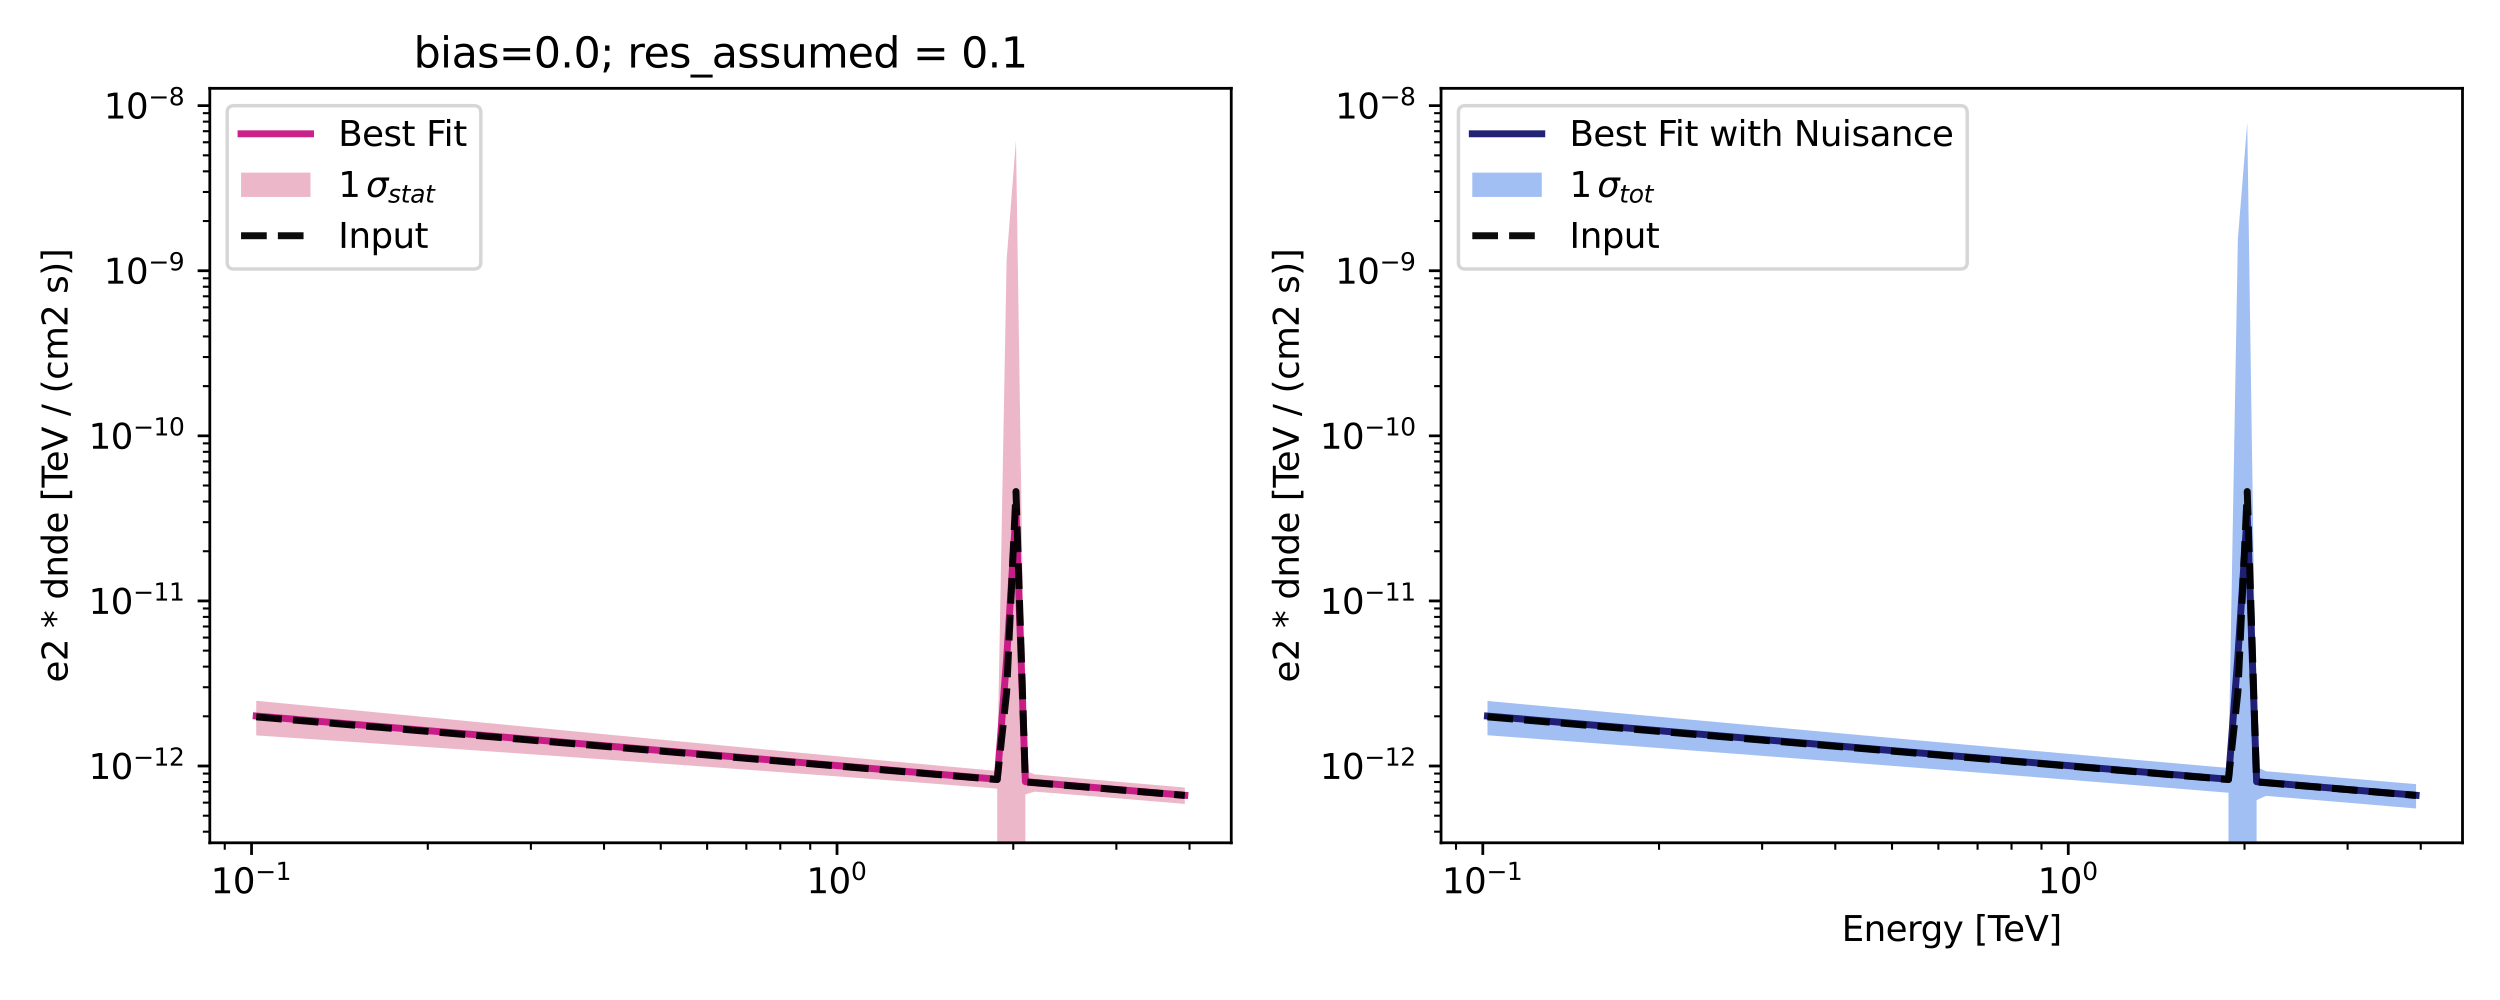 <?xml version="1.0" encoding="utf-8" standalone="no"?>
<!DOCTYPE svg PUBLIC "-//W3C//DTD SVG 1.1//EN"
  "http://www.w3.org/Graphics/SVG/1.1/DTD/svg11.dtd">
<svg xmlns:xlink="http://www.w3.org/1999/xlink" width="720pt" height="288pt" viewBox="0 0 720 288" xmlns="http://www.w3.org/2000/svg" version="1.1">
 <defs>
  <style type="text/css">*{stroke-linejoin: round; stroke-linecap: butt}</style>
 </defs>
 <g id="figure_1">
  <g id="patch_1">
   <path d="M 0 288
L 720 288
L 720 0
L 0 0
z
" style="fill: #ffffff"/>
  </g>
  <g id="axes_1">
   <g id="patch_2">
    <path d="M 60.424 242.728
L 354.6 242.728
L 354.6 25.44
L 60.424 25.44
z
" style="fill: #ffffff"/>
   </g>
   <g id="PolyCollection_1">
    <path d="M 73.796 201.82
L 73.796 211.794
L 76.497 211.976
L 79.198 212.159
L 81.9 212.341
L 84.601 212.524
L 87.302 212.707
L 90.004 212.89
L 92.705 213.073
L 95.406 213.257
L 98.108 213.441
L 100.809 213.625
L 103.51 213.809
L 106.212 213.994
L 108.913 214.179
L 111.614 214.364
L 114.316 214.549
L 117.017 214.735
L 119.718 214.921
L 122.42 215.107
L 125.121 215.293
L 127.822 215.48
L 130.524 215.667
L 133.225 215.854
L 135.926 216.042
L 138.628 216.229
L 141.329 216.417
L 144.03 216.606
L 146.732 216.794
L 149.433 216.983
L 152.134 217.172
L 154.836 217.362
L 157.537 217.551
L 160.238 217.741
L 162.94 217.932
L 165.641 218.122
L 168.342 218.313
L 171.044 218.505
L 173.745 218.696
L 176.447 218.888
L 179.148 219.08
L 181.849 219.273
L 184.551 219.466
L 187.252 219.659
L 189.953 219.853
L 192.655 220.047
L 195.356 220.241
L 198.057 220.436
L 200.759 220.631
L 203.46 220.827
L 206.161 221.023
L 208.863 221.219
L 211.564 221.416
L 214.265 221.613
L 216.967 221.811
L 219.668 222.009
L 222.369 222.207
L 225.071 222.406
L 227.772 222.606
L 230.473 222.806
L 233.175 223.006
L 235.876 223.207
L 238.577 223.408
L 241.279 223.61
L 243.98 223.813
L 246.681 224.016
L 249.383 224.219
L 252.084 224.423
L 254.785 224.628
L 257.487 224.833
L 260.188 225.039
L 262.889 225.245
L 265.591 225.452
L 268.292 225.659
L 270.993 225.868
L 273.695 226.076
L 276.396 226.286
L 279.098 226.496
L 281.799 226.707
L 284.5 226.918
L 287.202 227.125
L 289.903 47197.624
L 292.604 47197.624
L 295.306 228.788
L 298.007 227.987
L 300.708 228.203
L 303.41 228.419
L 306.111 228.637
L 308.812 228.855
L 311.514 229.074
L 314.215 229.294
L 316.916 229.514
L 319.618 229.735
L 322.319 229.958
L 325.02 230.181
L 327.722 230.405
L 330.423 230.629
L 333.124 230.855
L 335.826 231.081
L 338.527 231.309
L 341.228 231.537
L 341.228 226.808
L 341.228 226.808
L 338.527 226.576
L 335.826 226.343
L 333.124 226.109
L 330.423 225.874
L 327.722 225.639
L 325.02 225.403
L 322.319 225.167
L 319.618 224.929
L 316.916 224.691
L 314.215 224.453
L 311.514 224.214
L 308.812 223.974
L 306.111 223.734
L 303.41 223.493
L 300.708 223.251
L 298.007 223.009
L 295.306 222
L 292.604 40.36
L 289.903 74.843
L 287.202 222.039
L 284.5 221.79
L 281.799 221.545
L 279.098 221.299
L 276.396 221.052
L 273.695 220.805
L 270.993 220.558
L 268.292 220.31
L 265.591 220.062
L 262.889 219.813
L 260.188 219.564
L 257.487 219.314
L 254.785 219.064
L 252.084 218.814
L 249.383 218.563
L 246.681 218.312
L 243.98 218.06
L 241.279 217.808
L 238.577 217.556
L 235.876 217.304
L 233.175 217.051
L 230.473 216.798
L 227.772 216.544
L 225.071 216.29
L 222.369 216.036
L 219.668 215.782
L 216.967 215.527
L 214.265 215.273
L 211.564 215.018
L 208.863 214.762
L 206.161 214.507
L 203.46 214.251
L 200.759 213.995
L 198.057 213.739
L 195.356 213.482
L 192.655 213.226
L 189.953 212.969
L 187.252 212.712
L 184.551 212.455
L 181.849 212.197
L 179.148 211.94
L 176.447 211.682
L 173.745 211.425
L 171.044 211.167
L 168.342 210.909
L 165.641 210.65
L 162.94 210.392
L 160.238 210.134
L 157.537 209.875
L 154.836 209.616
L 152.134 209.357
L 149.433 209.099
L 146.732 208.84
L 144.03 208.58
L 141.329 208.321
L 138.628 208.062
L 135.926 207.803
L 133.225 207.543
L 130.524 207.284
L 127.822 207.024
L 125.121 206.764
L 122.42 206.504
L 119.718 206.245
L 117.017 205.985
L 114.316 205.725
L 111.614 205.465
L 108.913 205.205
L 106.212 204.945
L 103.51 204.684
L 100.809 204.424
L 98.108 204.164
L 95.406 203.904
L 92.705 203.643
L 90.004 203.383
L 87.302 203.123
L 84.601 202.862
L 81.9 202.602
L 79.198 202.341
L 76.497 202.081
L 73.796 201.82
z
" clip-path="url(#p6c646ed3c5)" style="fill: #db7093; fill-opacity: 0.5"/>
   </g>
   <g id="matplotlib.axis_1">
    <g id="xtick_1">
     <g id="line2d_1">
      <defs>
       <path id="m34b440b219" d="M 0 0
L 0 3.5
" style="stroke: #000000; stroke-width: 0.8"/>
      </defs>
      <g>
       <use xlink:href="#m34b440b219" x="72.445" y="242.728" style="stroke: #000000; stroke-width: 0.8"/>
      </g>
     </g>
     <g id="text_1">
      <!-- $\mathdefault{10^{-1}}$ -->
      <g transform="translate(60.695 257.326) scale(0.1 -0.1)">
       <defs>
        <path id="DejaVuSans-31" d="M 794 531
L 1825 531
L 1825 4091
L 703 3866
L 703 4441
L 1819 4666
L 2450 4666
L 2450 531
L 3481 531
L 3481 0
L 794 0
L 794 531
z
" transform="scale(0.016)"/>
        <path id="DejaVuSans-30" d="M 2034 4250
Q 1547 4250 1301 3770
Q 1056 3291 1056 2328
Q 1056 1369 1301 889
Q 1547 409 2034 409
Q 2525 409 2770 889
Q 3016 1369 3016 2328
Q 3016 3291 2770 3770
Q 2525 4250 2034 4250
z
M 2034 4750
Q 2819 4750 3233 4129
Q 3647 3509 3647 2328
Q 3647 1150 3233 529
Q 2819 -91 2034 -91
Q 1250 -91 836 529
Q 422 1150 422 2328
Q 422 3509 836 4129
Q 1250 4750 2034 4750
z
" transform="scale(0.016)"/>
        <path id="DejaVuSans-2212" d="M 678 2272
L 4684 2272
L 4684 1741
L 678 1741
L 678 2272
z
" transform="scale(0.016)"/>
       </defs>
       <use xlink:href="#DejaVuSans-31" transform="translate(0 0.684)"/>
       <use xlink:href="#DejaVuSans-30" transform="translate(63.623 0.684)"/>
       <use xlink:href="#DejaVuSans-2212" transform="translate(128.203 38.966) scale(0.7)"/>
       <use xlink:href="#DejaVuSans-31" transform="translate(186.855 38.966) scale(0.7)"/>
      </g>
     </g>
    </g>
    <g id="xtick_2">
     <g id="line2d_2">
      <g>
       <use xlink:href="#m34b440b219" x="241.062" y="242.728" style="stroke: #000000; stroke-width: 0.8"/>
      </g>
     </g>
     <g id="text_2">
      <!-- $\mathdefault{10^{0}}$ -->
      <g transform="translate(232.262 257.326) scale(0.1 -0.1)">
       <use xlink:href="#DejaVuSans-31" transform="translate(0 0.766)"/>
       <use xlink:href="#DejaVuSans-30" transform="translate(63.623 0.766)"/>
       <use xlink:href="#DejaVuSans-30" transform="translate(128.203 39.047) scale(0.7)"/>
      </g>
     </g>
    </g>
    <g id="xtick_3">
     <g id="line2d_3">
      <defs>
       <path id="m22772800ad" d="M 0 0
L 0 2
" style="stroke: #000000; stroke-width: 0.6"/>
      </defs>
      <g>
       <use xlink:href="#m22772800ad" x="64.729" y="242.728" style="stroke: #000000; stroke-width: 0.6"/>
      </g>
     </g>
    </g>
    <g id="xtick_4">
     <g id="line2d_4">
      <g>
       <use xlink:href="#m22772800ad" x="123.204" y="242.728" style="stroke: #000000; stroke-width: 0.6"/>
      </g>
     </g>
    </g>
    <g id="xtick_5">
     <g id="line2d_5">
      <g>
       <use xlink:href="#m22772800ad" x="152.896" y="242.728" style="stroke: #000000; stroke-width: 0.6"/>
      </g>
     </g>
    </g>
    <g id="xtick_6">
     <g id="line2d_6">
      <g>
       <use xlink:href="#m22772800ad" x="173.962" y="242.728" style="stroke: #000000; stroke-width: 0.6"/>
      </g>
     </g>
    </g>
    <g id="xtick_7">
     <g id="line2d_7">
      <g>
       <use xlink:href="#m22772800ad" x="190.303" y="242.728" style="stroke: #000000; stroke-width: 0.6"/>
      </g>
     </g>
    </g>
    <g id="xtick_8">
     <g id="line2d_8">
      <g>
       <use xlink:href="#m22772800ad" x="203.654" y="242.728" style="stroke: #000000; stroke-width: 0.6"/>
      </g>
     </g>
    </g>
    <g id="xtick_9">
     <g id="line2d_9">
      <g>
       <use xlink:href="#m22772800ad" x="214.943" y="242.728" style="stroke: #000000; stroke-width: 0.6"/>
      </g>
     </g>
    </g>
    <g id="xtick_10">
     <g id="line2d_10">
      <g>
       <use xlink:href="#m22772800ad" x="224.721" y="242.728" style="stroke: #000000; stroke-width: 0.6"/>
      </g>
     </g>
    </g>
    <g id="xtick_11">
     <g id="line2d_11">
      <g>
       <use xlink:href="#m22772800ad" x="233.346" y="242.728" style="stroke: #000000; stroke-width: 0.6"/>
      </g>
     </g>
    </g>
    <g id="xtick_12">
     <g id="line2d_12">
      <g>
       <use xlink:href="#m22772800ad" x="291.82" y="242.728" style="stroke: #000000; stroke-width: 0.6"/>
      </g>
     </g>
    </g>
    <g id="xtick_13">
     <g id="line2d_13">
      <g>
       <use xlink:href="#m22772800ad" x="321.512" y="242.728" style="stroke: #000000; stroke-width: 0.6"/>
      </g>
     </g>
    </g>
    <g id="xtick_14">
     <g id="line2d_14">
      <g>
       <use xlink:href="#m22772800ad" x="342.579" y="242.728" style="stroke: #000000; stroke-width: 0.6"/>
      </g>
     </g>
    </g>
   </g>
   <g id="matplotlib.axis_2">
    <g id="ytick_1">
     <g id="line2d_15">
      <defs>
       <path id="ma0272d8cb3" d="M 0 0
L -3.5 0
" style="stroke: #000000; stroke-width: 0.8"/>
      </defs>
      <g>
       <use xlink:href="#ma0272d8cb3" x="60.424" y="220.612" style="stroke: #000000; stroke-width: 0.8"/>
      </g>
     </g>
     <g id="text_3">
      <!-- $\mathdefault{10^{-12}}$ -->
      <g transform="translate(25.524 224.411) scale(0.1 -0.1)">
       <defs>
        <path id="DejaVuSans-32" d="M 1228 531
L 3431 531
L 3431 0
L 469 0
L 469 531
Q 828 903 1448 1529
Q 2069 2156 2228 2338
Q 2531 2678 2651 2914
Q 2772 3150 2772 3378
Q 2772 3750 2511 3984
Q 2250 4219 1831 4219
Q 1534 4219 1204 4116
Q 875 4013 500 3803
L 500 4441
Q 881 4594 1212 4672
Q 1544 4750 1819 4750
Q 2544 4750 2975 4387
Q 3406 4025 3406 3419
Q 3406 3131 3298 2873
Q 3191 2616 2906 2266
Q 2828 2175 2409 1742
Q 1991 1309 1228 531
z
" transform="scale(0.016)"/>
       </defs>
       <use xlink:href="#DejaVuSans-31" transform="translate(0 0.766)"/>
       <use xlink:href="#DejaVuSans-30" transform="translate(63.623 0.766)"/>
       <use xlink:href="#DejaVuSans-2212" transform="translate(128.203 39.047) scale(0.7)"/>
       <use xlink:href="#DejaVuSans-31" transform="translate(186.855 39.047) scale(0.7)"/>
       <use xlink:href="#DejaVuSans-32" transform="translate(231.392 39.047) scale(0.7)"/>
      </g>
     </g>
    </g>
    <g id="ytick_2">
     <g id="line2d_16">
      <g>
       <use xlink:href="#ma0272d8cb3" x="60.424" y="173.065" style="stroke: #000000; stroke-width: 0.8"/>
      </g>
     </g>
     <g id="text_4">
      <!-- $\mathdefault{10^{-11}}$ -->
      <g transform="translate(25.524 176.864) scale(0.1 -0.1)">
       <use xlink:href="#DejaVuSans-31" transform="translate(0 0.684)"/>
       <use xlink:href="#DejaVuSans-30" transform="translate(63.623 0.684)"/>
       <use xlink:href="#DejaVuSans-2212" transform="translate(128.203 38.966) scale(0.7)"/>
       <use xlink:href="#DejaVuSans-31" transform="translate(186.855 38.966) scale(0.7)"/>
       <use xlink:href="#DejaVuSans-31" transform="translate(231.392 38.966) scale(0.7)"/>
      </g>
     </g>
    </g>
    <g id="ytick_3">
     <g id="line2d_17">
      <g>
       <use xlink:href="#ma0272d8cb3" x="60.424" y="125.517" style="stroke: #000000; stroke-width: 0.8"/>
      </g>
     </g>
     <g id="text_5">
      <!-- $\mathdefault{10^{-10}}$ -->
      <g transform="translate(25.524 129.316) scale(0.1 -0.1)">
       <use xlink:href="#DejaVuSans-31" transform="translate(0 0.766)"/>
       <use xlink:href="#DejaVuSans-30" transform="translate(63.623 0.766)"/>
       <use xlink:href="#DejaVuSans-2212" transform="translate(128.203 39.047) scale(0.7)"/>
       <use xlink:href="#DejaVuSans-31" transform="translate(186.855 39.047) scale(0.7)"/>
       <use xlink:href="#DejaVuSans-30" transform="translate(231.392 39.047) scale(0.7)"/>
      </g>
     </g>
    </g>
    <g id="ytick_4">
     <g id="line2d_18">
      <g>
       <use xlink:href="#ma0272d8cb3" x="60.424" y="77.97" style="stroke: #000000; stroke-width: 0.8"/>
      </g>
     </g>
     <g id="text_6">
      <!-- $\mathdefault{10^{-9}}$ -->
      <g transform="translate(29.924 81.769) scale(0.1 -0.1)">
       <defs>
        <path id="DejaVuSans-39" d="M 703 97
L 703 672
Q 941 559 1184 500
Q 1428 441 1663 441
Q 2288 441 2617 861
Q 2947 1281 2994 2138
Q 2813 1869 2534 1725
Q 2256 1581 1919 1581
Q 1219 1581 811 2004
Q 403 2428 403 3163
Q 403 3881 828 4315
Q 1253 4750 1959 4750
Q 2769 4750 3195 4129
Q 3622 3509 3622 2328
Q 3622 1225 3098 567
Q 2575 -91 1691 -91
Q 1453 -91 1209 -44
Q 966 3 703 97
z
M 1959 2075
Q 2384 2075 2632 2365
Q 2881 2656 2881 3163
Q 2881 3666 2632 3958
Q 2384 4250 1959 4250
Q 1534 4250 1286 3958
Q 1038 3666 1038 3163
Q 1038 2656 1286 2365
Q 1534 2075 1959 2075
z
" transform="scale(0.016)"/>
       </defs>
       <use xlink:href="#DejaVuSans-31" transform="translate(0 0.766)"/>
       <use xlink:href="#DejaVuSans-30" transform="translate(63.623 0.766)"/>
       <use xlink:href="#DejaVuSans-2212" transform="translate(128.203 39.047) scale(0.7)"/>
       <use xlink:href="#DejaVuSans-39" transform="translate(186.855 39.047) scale(0.7)"/>
      </g>
     </g>
    </g>
    <g id="ytick_5">
     <g id="line2d_19">
      <g>
       <use xlink:href="#ma0272d8cb3" x="60.424" y="30.422" style="stroke: #000000; stroke-width: 0.8"/>
      </g>
     </g>
     <g id="text_7">
      <!-- $\mathdefault{10^{-8}}$ -->
      <g transform="translate(29.924 34.221) scale(0.1 -0.1)">
       <defs>
        <path id="DejaVuSans-38" d="M 2034 2216
Q 1584 2216 1326 1975
Q 1069 1734 1069 1313
Q 1069 891 1326 650
Q 1584 409 2034 409
Q 2484 409 2743 651
Q 3003 894 3003 1313
Q 3003 1734 2745 1975
Q 2488 2216 2034 2216
z
M 1403 2484
Q 997 2584 770 2862
Q 544 3141 544 3541
Q 544 4100 942 4425
Q 1341 4750 2034 4750
Q 2731 4750 3128 4425
Q 3525 4100 3525 3541
Q 3525 3141 3298 2862
Q 3072 2584 2669 2484
Q 3125 2378 3379 2068
Q 3634 1759 3634 1313
Q 3634 634 3220 271
Q 2806 -91 2034 -91
Q 1263 -91 848 271
Q 434 634 434 1313
Q 434 1759 690 2068
Q 947 2378 1403 2484
z
M 1172 3481
Q 1172 3119 1398 2916
Q 1625 2713 2034 2713
Q 2441 2713 2670 2916
Q 2900 3119 2900 3481
Q 2900 3844 2670 4047
Q 2441 4250 2034 4250
Q 1625 4250 1398 4047
Q 1172 3844 1172 3481
z
" transform="scale(0.016)"/>
       </defs>
       <use xlink:href="#DejaVuSans-31" transform="translate(0 0.766)"/>
       <use xlink:href="#DejaVuSans-30" transform="translate(63.623 0.766)"/>
       <use xlink:href="#DejaVuSans-2212" transform="translate(128.203 39.047) scale(0.7)"/>
       <use xlink:href="#DejaVuSans-38" transform="translate(186.855 39.047) scale(0.7)"/>
      </g>
     </g>
    </g>
    <g id="ytick_6">
     <g id="line2d_20">
      <defs>
       <path id="m47f8979884" d="M 0 0
L -2 0
" style="stroke: #000000; stroke-width: 0.6"/>
      </defs>
      <g>
       <use xlink:href="#m47f8979884" x="60.424" y="239.533" style="stroke: #000000; stroke-width: 0.6"/>
      </g>
     </g>
    </g>
    <g id="ytick_7">
     <g id="line2d_21">
      <g>
       <use xlink:href="#m47f8979884" x="60.424" y="234.926" style="stroke: #000000; stroke-width: 0.6"/>
      </g>
     </g>
    </g>
    <g id="ytick_8">
     <g id="line2d_22">
      <g>
       <use xlink:href="#m47f8979884" x="60.424" y="231.161" style="stroke: #000000; stroke-width: 0.6"/>
      </g>
     </g>
    </g>
    <g id="ytick_9">
     <g id="line2d_23">
      <g>
       <use xlink:href="#m47f8979884" x="60.424" y="227.977" style="stroke: #000000; stroke-width: 0.6"/>
      </g>
     </g>
    </g>
    <g id="ytick_10">
     <g id="line2d_24">
      <g>
       <use xlink:href="#m47f8979884" x="60.424" y="225.22" style="stroke: #000000; stroke-width: 0.6"/>
      </g>
     </g>
    </g>
    <g id="ytick_11">
     <g id="line2d_25">
      <g>
       <use xlink:href="#m47f8979884" x="60.424" y="222.788" style="stroke: #000000; stroke-width: 0.6"/>
      </g>
     </g>
    </g>
    <g id="ytick_12">
     <g id="line2d_26">
      <g>
       <use xlink:href="#m47f8979884" x="60.424" y="206.299" style="stroke: #000000; stroke-width: 0.6"/>
      </g>
     </g>
    </g>
    <g id="ytick_13">
     <g id="line2d_27">
      <g>
       <use xlink:href="#m47f8979884" x="60.424" y="197.926" style="stroke: #000000; stroke-width: 0.6"/>
      </g>
     </g>
    </g>
    <g id="ytick_14">
     <g id="line2d_28">
      <g>
       <use xlink:href="#m47f8979884" x="60.424" y="191.986" style="stroke: #000000; stroke-width: 0.6"/>
      </g>
     </g>
    </g>
    <g id="ytick_15">
     <g id="line2d_29">
      <g>
       <use xlink:href="#m47f8979884" x="60.424" y="187.378" style="stroke: #000000; stroke-width: 0.6"/>
      </g>
     </g>
    </g>
    <g id="ytick_16">
     <g id="line2d_30">
      <g>
       <use xlink:href="#m47f8979884" x="60.424" y="183.613" style="stroke: #000000; stroke-width: 0.6"/>
      </g>
     </g>
    </g>
    <g id="ytick_17">
     <g id="line2d_31">
      <g>
       <use xlink:href="#m47f8979884" x="60.424" y="180.43" style="stroke: #000000; stroke-width: 0.6"/>
      </g>
     </g>
    </g>
    <g id="ytick_18">
     <g id="line2d_32">
      <g>
       <use xlink:href="#m47f8979884" x="60.424" y="177.673" style="stroke: #000000; stroke-width: 0.6"/>
      </g>
     </g>
    </g>
    <g id="ytick_19">
     <g id="line2d_33">
      <g>
       <use xlink:href="#m47f8979884" x="60.424" y="175.24" style="stroke: #000000; stroke-width: 0.6"/>
      </g>
     </g>
    </g>
    <g id="ytick_20">
     <g id="line2d_34">
      <g>
       <use xlink:href="#m47f8979884" x="60.424" y="158.751" style="stroke: #000000; stroke-width: 0.6"/>
      </g>
     </g>
    </g>
    <g id="ytick_21">
     <g id="line2d_35">
      <g>
       <use xlink:href="#m47f8979884" x="60.424" y="150.379" style="stroke: #000000; stroke-width: 0.6"/>
      </g>
     </g>
    </g>
    <g id="ytick_22">
     <g id="line2d_36">
      <g>
       <use xlink:href="#m47f8979884" x="60.424" y="144.438" style="stroke: #000000; stroke-width: 0.6"/>
      </g>
     </g>
    </g>
    <g id="ytick_23">
     <g id="line2d_37">
      <g>
       <use xlink:href="#m47f8979884" x="60.424" y="139.83" style="stroke: #000000; stroke-width: 0.6"/>
      </g>
     </g>
    </g>
    <g id="ytick_24">
     <g id="line2d_38">
      <g>
       <use xlink:href="#m47f8979884" x="60.424" y="136.065" style="stroke: #000000; stroke-width: 0.6"/>
      </g>
     </g>
    </g>
    <g id="ytick_25">
     <g id="line2d_39">
      <g>
       <use xlink:href="#m47f8979884" x="60.424" y="132.882" style="stroke: #000000; stroke-width: 0.6"/>
      </g>
     </g>
    </g>
    <g id="ytick_26">
     <g id="line2d_40">
      <g>
       <use xlink:href="#m47f8979884" x="60.424" y="130.125" style="stroke: #000000; stroke-width: 0.6"/>
      </g>
     </g>
    </g>
    <g id="ytick_27">
     <g id="line2d_41">
      <g>
       <use xlink:href="#m47f8979884" x="60.424" y="127.693" style="stroke: #000000; stroke-width: 0.6"/>
      </g>
     </g>
    </g>
    <g id="ytick_28">
     <g id="line2d_42">
      <g>
       <use xlink:href="#m47f8979884" x="60.424" y="111.204" style="stroke: #000000; stroke-width: 0.6"/>
      </g>
     </g>
    </g>
    <g id="ytick_29">
     <g id="line2d_43">
      <g>
       <use xlink:href="#m47f8979884" x="60.424" y="102.831" style="stroke: #000000; stroke-width: 0.6"/>
      </g>
     </g>
    </g>
    <g id="ytick_30">
     <g id="line2d_44">
      <g>
       <use xlink:href="#m47f8979884" x="60.424" y="96.891" style="stroke: #000000; stroke-width: 0.6"/>
      </g>
     </g>
    </g>
    <g id="ytick_31">
     <g id="line2d_45">
      <g>
       <use xlink:href="#m47f8979884" x="60.424" y="92.283" style="stroke: #000000; stroke-width: 0.6"/>
      </g>
     </g>
    </g>
    <g id="ytick_32">
     <g id="line2d_46">
      <g>
       <use xlink:href="#m47f8979884" x="60.424" y="88.518" style="stroke: #000000; stroke-width: 0.6"/>
      </g>
     </g>
    </g>
    <g id="ytick_33">
     <g id="line2d_47">
      <g>
       <use xlink:href="#m47f8979884" x="60.424" y="85.335" style="stroke: #000000; stroke-width: 0.6"/>
      </g>
     </g>
    </g>
    <g id="ytick_34">
     <g id="line2d_48">
      <g>
       <use xlink:href="#m47f8979884" x="60.424" y="82.577" style="stroke: #000000; stroke-width: 0.6"/>
      </g>
     </g>
    </g>
    <g id="ytick_35">
     <g id="line2d_49">
      <g>
       <use xlink:href="#m47f8979884" x="60.424" y="80.145" style="stroke: #000000; stroke-width: 0.6"/>
      </g>
     </g>
    </g>
    <g id="ytick_36">
     <g id="line2d_50">
      <g>
       <use xlink:href="#m47f8979884" x="60.424" y="63.656" style="stroke: #000000; stroke-width: 0.6"/>
      </g>
     </g>
    </g>
    <g id="ytick_37">
     <g id="line2d_51">
      <g>
       <use xlink:href="#m47f8979884" x="60.424" y="55.284" style="stroke: #000000; stroke-width: 0.6"/>
      </g>
     </g>
    </g>
    <g id="ytick_38">
     <g id="line2d_52">
      <g>
       <use xlink:href="#m47f8979884" x="60.424" y="49.343" style="stroke: #000000; stroke-width: 0.6"/>
      </g>
     </g>
    </g>
    <g id="ytick_39">
     <g id="line2d_53">
      <g>
       <use xlink:href="#m47f8979884" x="60.424" y="44.735" style="stroke: #000000; stroke-width: 0.6"/>
      </g>
     </g>
    </g>
    <g id="ytick_40">
     <g id="line2d_54">
      <g>
       <use xlink:href="#m47f8979884" x="60.424" y="40.97" style="stroke: #000000; stroke-width: 0.6"/>
      </g>
     </g>
    </g>
    <g id="ytick_41">
     <g id="line2d_55">
      <g>
       <use xlink:href="#m47f8979884" x="60.424" y="37.787" style="stroke: #000000; stroke-width: 0.6"/>
      </g>
     </g>
    </g>
    <g id="ytick_42">
     <g id="line2d_56">
      <g>
       <use xlink:href="#m47f8979884" x="60.424" y="35.03" style="stroke: #000000; stroke-width: 0.6"/>
      </g>
     </g>
    </g>
    <g id="ytick_43">
     <g id="line2d_57">
      <g>
       <use xlink:href="#m47f8979884" x="60.424" y="32.598" style="stroke: #000000; stroke-width: 0.6"/>
      </g>
     </g>
    </g>
    <g id="text_8">
     <!-- e2 * dnde [TeV / (cm2 s)] -->
     <g transform="translate(19.444 196.564) rotate(-90) scale(0.1 -0.1)">
      <defs>
       <path id="DejaVuSans-65" d="M 3597 1894
L 3597 1613
L 953 1613
Q 991 1019 1311 708
Q 1631 397 2203 397
Q 2534 397 2845 478
Q 3156 559 3463 722
L 3463 178
Q 3153 47 2828 -22
Q 2503 -91 2169 -91
Q 1331 -91 842 396
Q 353 884 353 1716
Q 353 2575 817 3079
Q 1281 3584 2069 3584
Q 2775 3584 3186 3129
Q 3597 2675 3597 1894
z
M 3022 2063
Q 3016 2534 2758 2815
Q 2500 3097 2075 3097
Q 1594 3097 1305 2825
Q 1016 2553 972 2059
L 3022 2063
z
" transform="scale(0.016)"/>
       <path id="DejaVuSans-20" transform="scale(0.016)"/>
       <path id="DejaVuSans-2a" d="M 3009 3897
L 1888 3291
L 3009 2681
L 2828 2375
L 1778 3009
L 1778 1831
L 1422 1831
L 1422 3009
L 372 2375
L 191 2681
L 1313 3291
L 191 3897
L 372 4206
L 1422 3572
L 1422 4750
L 1778 4750
L 1778 3572
L 2828 4206
L 3009 3897
z
" transform="scale(0.016)"/>
       <path id="DejaVuSans-64" d="M 2906 2969
L 2906 4863
L 3481 4863
L 3481 0
L 2906 0
L 2906 525
Q 2725 213 2448 61
Q 2172 -91 1784 -91
Q 1150 -91 751 415
Q 353 922 353 1747
Q 353 2572 751 3078
Q 1150 3584 1784 3584
Q 2172 3584 2448 3432
Q 2725 3281 2906 2969
z
M 947 1747
Q 947 1113 1208 752
Q 1469 391 1925 391
Q 2381 391 2643 752
Q 2906 1113 2906 1747
Q 2906 2381 2643 2742
Q 2381 3103 1925 3103
Q 1469 3103 1208 2742
Q 947 2381 947 1747
z
" transform="scale(0.016)"/>
       <path id="DejaVuSans-6e" d="M 3513 2113
L 3513 0
L 2938 0
L 2938 2094
Q 2938 2591 2744 2837
Q 2550 3084 2163 3084
Q 1697 3084 1428 2787
Q 1159 2491 1159 1978
L 1159 0
L 581 0
L 581 3500
L 1159 3500
L 1159 2956
Q 1366 3272 1645 3428
Q 1925 3584 2291 3584
Q 2894 3584 3203 3211
Q 3513 2838 3513 2113
z
" transform="scale(0.016)"/>
       <path id="DejaVuSans-5b" d="M 550 4863
L 1875 4863
L 1875 4416
L 1125 4416
L 1125 -397
L 1875 -397
L 1875 -844
L 550 -844
L 550 4863
z
" transform="scale(0.016)"/>
       <path id="DejaVuSans-54" d="M -19 4666
L 3928 4666
L 3928 4134
L 2272 4134
L 2272 0
L 1638 0
L 1638 4134
L -19 4134
L -19 4666
z
" transform="scale(0.016)"/>
       <path id="DejaVuSans-56" d="M 1831 0
L 50 4666
L 709 4666
L 2188 738
L 3669 4666
L 4325 4666
L 2547 0
L 1831 0
z
" transform="scale(0.016)"/>
       <path id="DejaVuSans-2f" d="M 1625 4666
L 2156 4666
L 531 -594
L 0 -594
L 1625 4666
z
" transform="scale(0.016)"/>
       <path id="DejaVuSans-28" d="M 1984 4856
Q 1566 4138 1362 3434
Q 1159 2731 1159 2009
Q 1159 1288 1364 580
Q 1569 -128 1984 -844
L 1484 -844
Q 1016 -109 783 600
Q 550 1309 550 2009
Q 550 2706 781 3412
Q 1013 4119 1484 4856
L 1984 4856
z
" transform="scale(0.016)"/>
       <path id="DejaVuSans-63" d="M 3122 3366
L 3122 2828
Q 2878 2963 2633 3030
Q 2388 3097 2138 3097
Q 1578 3097 1268 2742
Q 959 2388 959 1747
Q 959 1106 1268 751
Q 1578 397 2138 397
Q 2388 397 2633 464
Q 2878 531 3122 666
L 3122 134
Q 2881 22 2623 -34
Q 2366 -91 2075 -91
Q 1284 -91 818 406
Q 353 903 353 1747
Q 353 2603 823 3093
Q 1294 3584 2113 3584
Q 2378 3584 2631 3529
Q 2884 3475 3122 3366
z
" transform="scale(0.016)"/>
       <path id="DejaVuSans-6d" d="M 3328 2828
Q 3544 3216 3844 3400
Q 4144 3584 4550 3584
Q 5097 3584 5394 3201
Q 5691 2819 5691 2113
L 5691 0
L 5113 0
L 5113 2094
Q 5113 2597 4934 2840
Q 4756 3084 4391 3084
Q 3944 3084 3684 2787
Q 3425 2491 3425 1978
L 3425 0
L 2847 0
L 2847 2094
Q 2847 2600 2669 2842
Q 2491 3084 2119 3084
Q 1678 3084 1418 2786
Q 1159 2488 1159 1978
L 1159 0
L 581 0
L 581 3500
L 1159 3500
L 1159 2956
Q 1356 3278 1631 3431
Q 1906 3584 2284 3584
Q 2666 3584 2933 3390
Q 3200 3197 3328 2828
z
" transform="scale(0.016)"/>
       <path id="DejaVuSans-73" d="M 2834 3397
L 2834 2853
Q 2591 2978 2328 3040
Q 2066 3103 1784 3103
Q 1356 3103 1142 2972
Q 928 2841 928 2578
Q 928 2378 1081 2264
Q 1234 2150 1697 2047
L 1894 2003
Q 2506 1872 2764 1633
Q 3022 1394 3022 966
Q 3022 478 2636 193
Q 2250 -91 1575 -91
Q 1294 -91 989 -36
Q 684 19 347 128
L 347 722
Q 666 556 975 473
Q 1284 391 1588 391
Q 1994 391 2212 530
Q 2431 669 2431 922
Q 2431 1156 2273 1281
Q 2116 1406 1581 1522
L 1381 1569
Q 847 1681 609 1914
Q 372 2147 372 2553
Q 372 3047 722 3315
Q 1072 3584 1716 3584
Q 2034 3584 2315 3537
Q 2597 3491 2834 3397
z
" transform="scale(0.016)"/>
       <path id="DejaVuSans-29" d="M 513 4856
L 1013 4856
Q 1481 4119 1714 3412
Q 1947 2706 1947 2009
Q 1947 1309 1714 600
Q 1481 -109 1013 -844
L 513 -844
Q 928 -128 1133 580
Q 1338 1288 1338 2009
Q 1338 2731 1133 3434
Q 928 4138 513 4856
z
" transform="scale(0.016)"/>
       <path id="DejaVuSans-5d" d="M 1947 4863
L 1947 -844
L 622 -844
L 622 -397
L 1369 -397
L 1369 4416
L 622 4416
L 622 4863
L 1947 4863
z
" transform="scale(0.016)"/>
      </defs>
      <use xlink:href="#DejaVuSans-65"/>
      <use xlink:href="#DejaVuSans-32" x="61.523"/>
      <use xlink:href="#DejaVuSans-20" x="125.146"/>
      <use xlink:href="#DejaVuSans-2a" x="156.934"/>
      <use xlink:href="#DejaVuSans-20" x="206.934"/>
      <use xlink:href="#DejaVuSans-64" x="238.721"/>
      <use xlink:href="#DejaVuSans-6e" x="302.197"/>
      <use xlink:href="#DejaVuSans-64" x="365.576"/>
      <use xlink:href="#DejaVuSans-65" x="429.053"/>
      <use xlink:href="#DejaVuSans-20" x="490.576"/>
      <use xlink:href="#DejaVuSans-5b" x="522.363"/>
      <use xlink:href="#DejaVuSans-54" x="561.377"/>
      <use xlink:href="#DejaVuSans-65" x="605.461"/>
      <use xlink:href="#DejaVuSans-56" x="666.984"/>
      <use xlink:href="#DejaVuSans-20" x="735.393"/>
      <use xlink:href="#DejaVuSans-2f" x="767.18"/>
      <use xlink:href="#DejaVuSans-20" x="800.871"/>
      <use xlink:href="#DejaVuSans-28" x="832.658"/>
      <use xlink:href="#DejaVuSans-63" x="871.672"/>
      <use xlink:href="#DejaVuSans-6d" x="926.652"/>
      <use xlink:href="#DejaVuSans-32" x="1024.064"/>
      <use xlink:href="#DejaVuSans-20" x="1087.688"/>
      <use xlink:href="#DejaVuSans-73" x="1119.475"/>
      <use xlink:href="#DejaVuSans-29" x="1171.574"/>
      <use xlink:href="#DejaVuSans-5d" x="1210.588"/>
     </g>
    </g>
   </g>
   <g id="line2d_58">
    <path d="M 73.796 206.211
L 76.497 206.441
L 79.198 206.672
L 81.9 206.902
L 84.601 207.133
L 87.302 207.363
L 90.004 207.594
L 92.705 207.825
L 95.406 208.055
L 98.108 208.286
L 100.809 208.516
L 103.51 208.747
L 106.212 208.978
L 108.913 209.208
L 111.614 209.439
L 114.316 209.669
L 117.017 209.9
L 119.718 210.13
L 122.42 210.361
L 125.121 210.592
L 127.822 210.822
L 130.524 211.053
L 133.225 211.283
L 135.926 211.514
L 138.628 211.744
L 141.329 211.975
L 144.03 212.206
L 146.732 212.436
L 149.433 212.667
L 152.134 212.897
L 154.836 213.128
L 157.537 213.358
L 160.238 213.589
L 162.94 213.82
L 165.641 214.05
L 168.342 214.281
L 171.044 214.511
L 173.745 214.742
L 176.447 214.972
L 179.148 215.203
L 181.849 215.434
L 184.551 215.664
L 187.252 215.895
L 189.953 216.125
L 192.655 216.356
L 195.356 216.586
L 198.057 216.817
L 200.759 217.048
L 203.46 217.278
L 206.161 217.509
L 208.863 217.739
L 211.564 217.97
L 214.265 218.2
L 216.967 218.431
L 219.668 218.662
L 222.369 218.892
L 225.071 219.123
L 227.772 219.353
L 230.473 219.584
L 233.175 219.815
L 235.876 220.045
L 238.577 220.276
L 241.279 220.506
L 243.98 220.737
L 246.681 220.967
L 249.383 221.198
L 252.084 221.429
L 254.785 221.659
L 257.487 221.89
L 260.188 222.12
L 262.889 222.351
L 265.591 222.581
L 268.292 222.812
L 270.993 223.043
L 273.695 223.273
L 276.396 223.504
L 279.098 223.734
L 281.799 223.965
L 284.5 224.195
L 287.202 224.426
L 289.903 189.859
L 292.604 147.478
L 295.306 225.116
L 298.007 225.348
L 300.708 225.579
L 303.41 225.809
L 306.111 226.04
L 308.812 226.271
L 311.514 226.501
L 314.215 226.732
L 316.916 226.962
L 319.618 227.193
L 322.319 227.423
L 325.02 227.654
L 327.722 227.885
L 330.423 228.115
L 333.124 228.346
L 335.826 228.576
L 338.527 228.807
L 341.228 229.037
" clip-path="url(#p6c646ed3c5)" style="fill: none; stroke: #c71585; stroke-opacity: 0.95; stroke-width: 2; stroke-linecap: square"/>
   </g>
   <g id="line2d_59">
    <path d="M 73.796 206.462
L 76.497 206.691
L 79.198 206.919
L 81.9 207.148
L 84.601 207.376
L 87.302 207.605
L 90.004 207.833
L 92.705 208.062
L 95.406 208.29
L 98.108 208.519
L 100.809 208.747
L 103.51 208.976
L 106.212 209.205
L 108.913 209.433
L 111.614 209.662
L 114.316 209.89
L 117.017 210.119
L 119.718 210.347
L 122.42 210.576
L 125.121 210.804
L 127.822 211.033
L 130.524 211.261
L 133.225 211.49
L 135.926 211.718
L 138.628 211.947
L 141.329 212.175
L 144.03 212.404
L 146.732 212.632
L 149.433 212.861
L 152.134 213.089
L 154.836 213.318
L 157.537 213.546
L 160.238 213.775
L 162.94 214.004
L 165.641 214.232
L 168.342 214.461
L 171.044 214.689
L 173.745 214.918
L 176.447 215.146
L 179.148 215.375
L 181.849 215.603
L 184.551 215.832
L 187.252 216.06
L 189.953 216.289
L 192.655 216.517
L 195.356 216.746
L 198.057 216.974
L 200.759 217.203
L 203.46 217.431
L 206.161 217.66
L 208.863 217.888
L 211.564 218.117
L 214.265 218.345
L 216.967 218.574
L 219.668 218.802
L 222.369 219.031
L 225.071 219.26
L 227.772 219.488
L 230.473 219.717
L 233.175 219.945
L 235.876 220.174
L 238.577 220.402
L 241.279 220.631
L 243.98 220.859
L 246.681 221.088
L 249.383 221.316
L 252.084 221.545
L 254.785 221.773
L 257.487 222.002
L 260.188 222.23
L 262.889 222.459
L 265.591 222.687
L 268.292 222.916
L 270.993 223.144
L 273.695 223.373
L 276.396 223.601
L 279.098 223.83
L 281.799 224.058
L 284.5 224.287
L 287.202 224.516
L 289.903 199.438
L 292.604 141.562
L 295.306 225.197
L 298.007 225.43
L 300.708 225.658
L 303.41 225.887
L 306.111 226.115
L 308.812 226.344
L 311.514 226.572
L 314.215 226.801
L 316.916 227.029
L 319.618 227.258
L 322.319 227.486
L 325.02 227.715
L 327.722 227.943
L 330.423 228.172
L 333.124 228.4
L 335.826 228.629
L 338.527 228.857
L 341.228 229.086
" clip-path="url(#p6c646ed3c5)" style="fill: none; stroke-dasharray: 7.4,3.2; stroke-dashoffset: 0; stroke: #000000; stroke-opacity: 0.95; stroke-width: 2"/>
   </g>
   <g id="patch_3">
    <path d="M 60.424 242.728
L 60.424 25.44
" style="fill: none; stroke: #000000; stroke-width: 0.8; stroke-linejoin: miter; stroke-linecap: square"/>
   </g>
   <g id="patch_4">
    <path d="M 354.6 242.728
L 354.6 25.44
" style="fill: none; stroke: #000000; stroke-width: 0.8; stroke-linejoin: miter; stroke-linecap: square"/>
   </g>
   <g id="patch_5">
    <path d="M 60.424 242.728
L 354.6 242.728
" style="fill: none; stroke: #000000; stroke-width: 0.8; stroke-linejoin: miter; stroke-linecap: square"/>
   </g>
   <g id="patch_6">
    <path d="M 60.424 25.44
L 354.6 25.44
" style="fill: none; stroke: #000000; stroke-width: 0.8; stroke-linejoin: miter; stroke-linecap: square"/>
   </g>
   <g id="text_9">
    <!-- bias=0.0; res_assumed = 0.1 -->
    <g transform="translate(119.127 19.44) scale(0.12 -0.12)">
     <defs>
      <path id="DejaVuSans-62" d="M 3116 1747
Q 3116 2381 2855 2742
Q 2594 3103 2138 3103
Q 1681 3103 1420 2742
Q 1159 2381 1159 1747
Q 1159 1113 1420 752
Q 1681 391 2138 391
Q 2594 391 2855 752
Q 3116 1113 3116 1747
z
M 1159 2969
Q 1341 3281 1617 3432
Q 1894 3584 2278 3584
Q 2916 3584 3314 3078
Q 3713 2572 3713 1747
Q 3713 922 3314 415
Q 2916 -91 2278 -91
Q 1894 -91 1617 61
Q 1341 213 1159 525
L 1159 0
L 581 0
L 581 4863
L 1159 4863
L 1159 2969
z
" transform="scale(0.016)"/>
      <path id="DejaVuSans-69" d="M 603 3500
L 1178 3500
L 1178 0
L 603 0
L 603 3500
z
M 603 4863
L 1178 4863
L 1178 4134
L 603 4134
L 603 4863
z
" transform="scale(0.016)"/>
      <path id="DejaVuSans-61" d="M 2194 1759
Q 1497 1759 1228 1600
Q 959 1441 959 1056
Q 959 750 1161 570
Q 1363 391 1709 391
Q 2188 391 2477 730
Q 2766 1069 2766 1631
L 2766 1759
L 2194 1759
z
M 3341 1997
L 3341 0
L 2766 0
L 2766 531
Q 2569 213 2275 61
Q 1981 -91 1556 -91
Q 1019 -91 701 211
Q 384 513 384 1019
Q 384 1609 779 1909
Q 1175 2209 1959 2209
L 2766 2209
L 2766 2266
Q 2766 2663 2505 2880
Q 2244 3097 1772 3097
Q 1472 3097 1187 3025
Q 903 2953 641 2809
L 641 3341
Q 956 3463 1253 3523
Q 1550 3584 1831 3584
Q 2591 3584 2966 3190
Q 3341 2797 3341 1997
z
" transform="scale(0.016)"/>
      <path id="DejaVuSans-3d" d="M 678 2906
L 4684 2906
L 4684 2381
L 678 2381
L 678 2906
z
M 678 1631
L 4684 1631
L 4684 1100
L 678 1100
L 678 1631
z
" transform="scale(0.016)"/>
      <path id="DejaVuSans-2e" d="M 684 794
L 1344 794
L 1344 0
L 684 0
L 684 794
z
" transform="scale(0.016)"/>
      <path id="DejaVuSans-3b" d="M 750 3309
L 1409 3309
L 1409 2516
L 750 2516
L 750 3309
z
M 750 794
L 1409 794
L 1409 256
L 897 -744
L 494 -744
L 750 256
L 750 794
z
" transform="scale(0.016)"/>
      <path id="DejaVuSans-72" d="M 2631 2963
Q 2534 3019 2420 3045
Q 2306 3072 2169 3072
Q 1681 3072 1420 2755
Q 1159 2438 1159 1844
L 1159 0
L 581 0
L 581 3500
L 1159 3500
L 1159 2956
Q 1341 3275 1631 3429
Q 1922 3584 2338 3584
Q 2397 3584 2469 3576
Q 2541 3569 2628 3553
L 2631 2963
z
" transform="scale(0.016)"/>
      <path id="DejaVuSans-5f" d="M 3263 -1063
L 3263 -1509
L -63 -1509
L -63 -1063
L 3263 -1063
z
" transform="scale(0.016)"/>
      <path id="DejaVuSans-75" d="M 544 1381
L 544 3500
L 1119 3500
L 1119 1403
Q 1119 906 1312 657
Q 1506 409 1894 409
Q 2359 409 2629 706
Q 2900 1003 2900 1516
L 2900 3500
L 3475 3500
L 3475 0
L 2900 0
L 2900 538
Q 2691 219 2414 64
Q 2138 -91 1772 -91
Q 1169 -91 856 284
Q 544 659 544 1381
z
M 1991 3584
L 1991 3584
z
" transform="scale(0.016)"/>
     </defs>
     <use xlink:href="#DejaVuSans-62"/>
     <use xlink:href="#DejaVuSans-69" x="63.477"/>
     <use xlink:href="#DejaVuSans-61" x="91.26"/>
     <use xlink:href="#DejaVuSans-73" x="152.539"/>
     <use xlink:href="#DejaVuSans-3d" x="204.639"/>
     <use xlink:href="#DejaVuSans-30" x="288.428"/>
     <use xlink:href="#DejaVuSans-2e" x="352.051"/>
     <use xlink:href="#DejaVuSans-30" x="383.838"/>
     <use xlink:href="#DejaVuSans-3b" x="447.461"/>
     <use xlink:href="#DejaVuSans-20" x="481.152"/>
     <use xlink:href="#DejaVuSans-72" x="512.939"/>
     <use xlink:href="#DejaVuSans-65" x="551.803"/>
     <use xlink:href="#DejaVuSans-73" x="613.326"/>
     <use xlink:href="#DejaVuSans-5f" x="665.426"/>
     <use xlink:href="#DejaVuSans-61" x="715.426"/>
     <use xlink:href="#DejaVuSans-73" x="776.705"/>
     <use xlink:href="#DejaVuSans-73" x="828.805"/>
     <use xlink:href="#DejaVuSans-75" x="880.904"/>
     <use xlink:href="#DejaVuSans-6d" x="944.283"/>
     <use xlink:href="#DejaVuSans-65" x="1041.695"/>
     <use xlink:href="#DejaVuSans-64" x="1103.219"/>
     <use xlink:href="#DejaVuSans-20" x="1166.695"/>
     <use xlink:href="#DejaVuSans-3d" x="1198.482"/>
     <use xlink:href="#DejaVuSans-20" x="1282.271"/>
     <use xlink:href="#DejaVuSans-30" x="1314.059"/>
     <use xlink:href="#DejaVuSans-2e" x="1377.682"/>
     <use xlink:href="#DejaVuSans-31" x="1409.469"/>
    </g>
   </g>
   <g id="legend_1">
    <g id="patch_7">
     <path d="M 67.424 77.474
L 136.471 77.474
Q 138.471 77.474 138.471 75.474
L 138.471 32.44
Q 138.471 30.44 136.471 30.44
L 67.424 30.44
Q 65.424 30.44 65.424 32.44
L 65.424 75.474
Q 65.424 77.474 67.424 77.474
z
" style="fill: #ffffff; opacity: 0.8; stroke: #cccccc; stroke-linejoin: miter"/>
    </g>
    <g id="line2d_60">
     <path d="M 69.424 38.538
L 79.424 38.538
L 89.424 38.538
" style="fill: none; stroke: #c71585; stroke-opacity: 0.95; stroke-width: 2; stroke-linecap: square"/>
    </g>
    <g id="text_10">
     <!-- Best Fit -->
     <g transform="translate(97.424 42.038) scale(0.1 -0.1)">
      <defs>
       <path id="DejaVuSans-42" d="M 1259 2228
L 1259 519
L 2272 519
Q 2781 519 3026 730
Q 3272 941 3272 1375
Q 3272 1813 3026 2020
Q 2781 2228 2272 2228
L 1259 2228
z
M 1259 4147
L 1259 2741
L 2194 2741
Q 2656 2741 2882 2914
Q 3109 3088 3109 3444
Q 3109 3797 2882 3972
Q 2656 4147 2194 4147
L 1259 4147
z
M 628 4666
L 2241 4666
Q 2963 4666 3353 4366
Q 3744 4066 3744 3513
Q 3744 3084 3544 2831
Q 3344 2578 2956 2516
Q 3422 2416 3680 2098
Q 3938 1781 3938 1306
Q 3938 681 3513 340
Q 3088 0 2303 0
L 628 0
L 628 4666
z
" transform="scale(0.016)"/>
       <path id="DejaVuSans-74" d="M 1172 4494
L 1172 3500
L 2356 3500
L 2356 3053
L 1172 3053
L 1172 1153
Q 1172 725 1289 603
Q 1406 481 1766 481
L 2356 481
L 2356 0
L 1766 0
Q 1100 0 847 248
Q 594 497 594 1153
L 594 3053
L 172 3053
L 172 3500
L 594 3500
L 594 4494
L 1172 4494
z
" transform="scale(0.016)"/>
       <path id="DejaVuSans-46" d="M 628 4666
L 3309 4666
L 3309 4134
L 1259 4134
L 1259 2759
L 3109 2759
L 3109 2228
L 1259 2228
L 1259 0
L 628 0
L 628 4666
z
" transform="scale(0.016)"/>
      </defs>
      <use xlink:href="#DejaVuSans-42"/>
      <use xlink:href="#DejaVuSans-65" x="68.604"/>
      <use xlink:href="#DejaVuSans-73" x="130.127"/>
      <use xlink:href="#DejaVuSans-74" x="182.227"/>
      <use xlink:href="#DejaVuSans-20" x="221.436"/>
      <use xlink:href="#DejaVuSans-46" x="253.223"/>
      <use xlink:href="#DejaVuSans-69" x="303.492"/>
      <use xlink:href="#DejaVuSans-74" x="331.275"/>
     </g>
    </g>
    <g id="patch_8">
     <path d="M 69.424 56.717
L 89.424 56.717
L 89.424 49.717
L 69.424 49.717
z
" style="fill: #db7093; fill-opacity: 0.5"/>
    </g>
    <g id="text_11">
     <!-- 1$\,\sigma_{stat}$ -->
     <g transform="translate(97.424 56.717) scale(0.1 -0.1)">
      <defs>
       <path id="DejaVuSans-Oblique-3c3" d="M 2219 3044
Q 1744 3044 1422 2700
Q 1081 2341 969 1747
Q 844 1119 1044 756
Q 1241 397 1706 397
Q 2166 397 2503 759
Q 2844 1122 2966 1747
Q 3075 2319 2881 2700
Q 2700 3044 2219 3044
z
M 2309 3503
L 4219 3500
L 4106 2925
L 3463 2925
Q 3706 2438 3575 1747
Q 3406 888 2884 400
Q 2359 -91 1609 -91
Q 856 -91 525 400
Q 194 888 363 1747
Q 528 2609 1050 3097
Q 1484 3503 2309 3503
z
" transform="scale(0.016)"/>
       <path id="DejaVuSans-Oblique-73" d="M 3200 3397
L 3091 2853
Q 2863 2978 2609 3040
Q 2356 3103 2088 3103
Q 1634 3103 1373 2948
Q 1113 2794 1113 2528
Q 1113 2219 1719 2053
Q 1766 2041 1788 2034
L 1972 1978
Q 2547 1819 2739 1644
Q 2931 1469 2931 1166
Q 2931 609 2489 259
Q 2047 -91 1331 -91
Q 1053 -91 747 -37
Q 441 16 72 128
L 184 722
Q 500 559 806 475
Q 1113 391 1394 391
Q 1816 391 2080 572
Q 2344 753 2344 1031
Q 2344 1331 1650 1516
L 1591 1531
L 1394 1581
Q 956 1697 753 1886
Q 550 2075 550 2369
Q 550 2928 970 3256
Q 1391 3584 2113 3584
Q 2397 3584 2667 3537
Q 2938 3491 3200 3397
z
" transform="scale(0.016)"/>
       <path id="DejaVuSans-Oblique-74" d="M 2706 3500
L 2619 3053
L 1472 3053
L 1100 1153
Q 1081 1047 1072 975
Q 1063 903 1063 863
Q 1063 663 1183 572
Q 1303 481 1569 481
L 2150 481
L 2053 0
L 1503 0
Q 991 0 739 200
Q 488 400 488 806
Q 488 878 497 964
Q 506 1050 525 1153
L 897 3053
L 409 3053
L 500 3500
L 978 3500
L 1172 4494
L 1747 4494
L 1556 3500
L 2706 3500
z
" transform="scale(0.016)"/>
       <path id="DejaVuSans-Oblique-61" d="M 3438 1997
L 3047 0
L 2472 0
L 2578 531
Q 2325 219 2001 64
Q 1678 -91 1281 -91
Q 834 -91 548 182
Q 263 456 263 884
Q 263 1497 752 1853
Q 1241 2209 2100 2209
L 2900 2209
L 2931 2363
Q 2938 2388 2941 2417
Q 2944 2447 2944 2509
Q 2944 2788 2717 2942
Q 2491 3097 2081 3097
Q 1800 3097 1504 3025
Q 1209 2953 897 2809
L 997 3341
Q 1322 3463 1633 3523
Q 1944 3584 2234 3584
Q 2853 3584 3176 3315
Q 3500 3047 3500 2534
Q 3500 2431 3484 2292
Q 3469 2153 3438 1997
z
M 2816 1759
L 2241 1759
Q 1534 1759 1195 1570
Q 856 1381 856 984
Q 856 709 1029 553
Q 1203 397 1509 397
Q 1978 397 2328 733
Q 2678 1069 2791 1631
L 2816 1759
z
" transform="scale(0.016)"/>
      </defs>
      <use xlink:href="#DejaVuSans-31" transform="translate(0 0.094)"/>
      <use xlink:href="#DejaVuSans-Oblique-3c3" transform="translate(79.859 0.094)"/>
      <use xlink:href="#DejaVuSans-Oblique-73" transform="translate(143.238 -16.312) scale(0.7)"/>
      <use xlink:href="#DejaVuSans-Oblique-74" transform="translate(179.707 -16.312) scale(0.7)"/>
      <use xlink:href="#DejaVuSans-Oblique-61" transform="translate(207.154 -16.312) scale(0.7)"/>
      <use xlink:href="#DejaVuSans-Oblique-74" transform="translate(250.049 -16.312) scale(0.7)"/>
     </g>
    </g>
    <g id="line2d_61">
     <path d="M 69.424 67.895
L 79.424 67.895
L 89.424 67.895
" style="fill: none; stroke-dasharray: 7.4,3.2; stroke-dashoffset: 0; stroke: #000000; stroke-opacity: 0.95; stroke-width: 2"/>
    </g>
    <g id="text_12">
     <!-- Input -->
     <g transform="translate(97.424 71.395) scale(0.1 -0.1)">
      <defs>
       <path id="DejaVuSans-49" d="M 628 4666
L 1259 4666
L 1259 0
L 628 0
L 628 4666
z
" transform="scale(0.016)"/>
       <path id="DejaVuSans-70" d="M 1159 525
L 1159 -1331
L 581 -1331
L 581 3500
L 1159 3500
L 1159 2969
Q 1341 3281 1617 3432
Q 1894 3584 2278 3584
Q 2916 3584 3314 3078
Q 3713 2572 3713 1747
Q 3713 922 3314 415
Q 2916 -91 2278 -91
Q 1894 -91 1617 61
Q 1341 213 1159 525
z
M 3116 1747
Q 3116 2381 2855 2742
Q 2594 3103 2138 3103
Q 1681 3103 1420 2742
Q 1159 2381 1159 1747
Q 1159 1113 1420 752
Q 1681 391 2138 391
Q 2594 391 2855 752
Q 3116 1113 3116 1747
z
" transform="scale(0.016)"/>
      </defs>
      <use xlink:href="#DejaVuSans-49"/>
      <use xlink:href="#DejaVuSans-6e" x="29.492"/>
      <use xlink:href="#DejaVuSans-70" x="92.871"/>
      <use xlink:href="#DejaVuSans-75" x="156.348"/>
      <use xlink:href="#DejaVuSans-74" x="219.727"/>
     </g>
    </g>
   </g>
  </g>
  <g id="axes_2">
   <g id="patch_9">
    <path d="M 415.024 242.728
L 709.2 242.728
L 709.2 25.44
L 415.024 25.44
z
" style="fill: #ffffff"/>
   </g>
   <g id="PolyCollection_2">
    <path d="M 428.396 201.871
L 428.396 211.751
L 431.097 211.95
L 433.798 212.15
L 436.5 212.349
L 439.201 212.549
L 441.902 212.749
L 444.604 212.95
L 447.305 213.15
L 450.006 213.351
L 452.708 213.552
L 455.409 213.753
L 458.11 213.955
L 460.812 214.156
L 463.513 214.358
L 466.214 214.56
L 468.916 214.763
L 471.617 214.965
L 474.318 215.168
L 477.02 215.371
L 479.721 215.574
L 482.422 215.778
L 485.124 215.982
L 487.825 216.186
L 490.526 216.39
L 493.228 216.595
L 495.929 216.8
L 498.63 217.005
L 501.332 217.21
L 504.033 217.416
L 506.734 217.622
L 509.436 217.828
L 512.137 218.034
L 514.838 218.241
L 517.54 218.448
L 520.241 218.656
L 522.942 218.863
L 525.644 219.071
L 528.345 219.279
L 531.047 219.488
L 533.748 219.696
L 536.449 219.905
L 539.151 220.115
L 541.852 220.324
L 544.553 220.534
L 547.255 220.744
L 549.956 220.955
L 552.657 221.166
L 555.359 221.377
L 558.06 221.588
L 560.761 221.8
L 563.463 222.012
L 566.164 222.225
L 568.865 222.437
L 571.567 222.651
L 574.268 222.864
L 576.969 223.078
L 579.671 223.292
L 582.372 223.506
L 585.073 223.721
L 587.775 223.936
L 590.476 224.152
L 593.177 224.368
L 595.879 224.584
L 598.58 224.8
L 601.281 225.017
L 603.983 225.234
L 606.684 225.452
L 609.385 225.67
L 612.087 225.888
L 614.788 226.107
L 617.489 226.326
L 620.191 226.546
L 622.892 226.766
L 625.593 226.986
L 628.295 227.207
L 630.996 227.428
L 633.697 227.649
L 636.399 227.871
L 639.1 228.093
L 641.802 228.305
L 644.503 47197.624
L 647.204 47197.624
L 649.906 230.444
L 652.607 229.21
L 655.308 229.434
L 658.01 229.659
L 660.711 229.885
L 663.412 230.11
L 666.114 230.337
L 668.815 230.563
L 671.516 230.79
L 674.218 231.017
L 676.919 231.245
L 679.62 231.473
L 682.322 231.702
L 685.023 231.931
L 687.724 232.161
L 690.426 232.39
L 693.127 232.621
L 695.828 232.851
L 695.828 225.829
L 695.828 225.829
L 693.127 225.599
L 690.426 225.368
L 687.724 225.137
L 685.023 224.906
L 682.322 224.674
L 679.62 224.442
L 676.919 224.21
L 674.218 223.978
L 671.516 223.745
L 668.815 223.512
L 666.114 223.279
L 663.412 223.045
L 660.711 222.812
L 658.01 222.577
L 655.308 222.343
L 652.607 222.108
L 649.906 220.897
L 647.204 35.317
L 644.503 68.813
L 641.802 221.174
L 639.1 220.931
L 636.399 220.694
L 633.697 220.458
L 630.996 220.221
L 628.295 219.984
L 625.593 219.746
L 622.892 219.509
L 620.191 219.271
L 617.489 219.033
L 614.788 218.794
L 612.087 218.555
L 609.385 218.316
L 606.684 218.077
L 603.983 217.838
L 601.281 217.598
L 598.58 217.358
L 595.879 217.118
L 593.177 216.877
L 590.476 216.637
L 587.775 216.396
L 585.073 216.155
L 582.372 215.913
L 579.671 215.672
L 576.969 215.43
L 574.268 215.188
L 571.567 214.946
L 568.865 214.703
L 566.164 214.461
L 563.463 214.218
L 560.761 213.975
L 558.06 213.732
L 555.359 213.488
L 552.657 213.244
L 549.956 213.001
L 547.255 212.757
L 544.553 212.512
L 541.852 212.268
L 539.151 212.023
L 536.449 211.779
L 533.748 211.534
L 531.047 211.288
L 528.345 211.043
L 525.644 210.798
L 522.942 210.552
L 520.241 210.306
L 517.54 210.06
L 514.838 209.814
L 512.137 209.568
L 509.436 209.322
L 506.734 209.075
L 504.033 208.828
L 501.332 208.581
L 498.63 208.334
L 495.929 208.087
L 493.228 207.84
L 490.526 207.593
L 487.825 207.345
L 485.124 207.097
L 482.422 206.85
L 479.721 206.602
L 477.02 206.354
L 474.318 206.106
L 471.617 205.857
L 468.916 205.609
L 466.214 205.36
L 463.513 205.112
L 460.812 204.863
L 458.11 204.614
L 455.409 204.365
L 452.708 204.116
L 450.006 203.867
L 447.305 203.618
L 444.604 203.369
L 441.902 203.119
L 439.201 202.87
L 436.5 202.62
L 433.798 202.37
L 431.097 202.121
L 428.396 201.871
z
" clip-path="url(#p8580b105f3)" style="fill: #6495ed; fill-opacity: 0.6"/>
   </g>
   <g id="matplotlib.axis_3">
    <g id="xtick_15">
     <g id="line2d_62">
      <g>
       <use xlink:href="#m34b440b219" x="427.045" y="242.728" style="stroke: #000000; stroke-width: 0.8"/>
      </g>
     </g>
     <g id="text_13">
      <!-- $\mathdefault{10^{-1}}$ -->
      <g transform="translate(415.295 257.326) scale(0.1 -0.1)">
       <use xlink:href="#DejaVuSans-31" transform="translate(0 0.684)"/>
       <use xlink:href="#DejaVuSans-30" transform="translate(63.623 0.684)"/>
       <use xlink:href="#DejaVuSans-2212" transform="translate(128.203 38.966) scale(0.7)"/>
       <use xlink:href="#DejaVuSans-31" transform="translate(186.855 38.966) scale(0.7)"/>
      </g>
     </g>
    </g>
    <g id="xtick_16">
     <g id="line2d_63">
      <g>
       <use xlink:href="#m34b440b219" x="595.662" y="242.728" style="stroke: #000000; stroke-width: 0.8"/>
      </g>
     </g>
     <g id="text_14">
      <!-- $\mathdefault{10^{0}}$ -->
      <g transform="translate(586.862 257.326) scale(0.1 -0.1)">
       <use xlink:href="#DejaVuSans-31" transform="translate(0 0.766)"/>
       <use xlink:href="#DejaVuSans-30" transform="translate(63.623 0.766)"/>
       <use xlink:href="#DejaVuSans-30" transform="translate(128.203 39.047) scale(0.7)"/>
      </g>
     </g>
    </g>
    <g id="xtick_17">
     <g id="line2d_64">
      <g>
       <use xlink:href="#m22772800ad" x="419.329" y="242.728" style="stroke: #000000; stroke-width: 0.6"/>
      </g>
     </g>
    </g>
    <g id="xtick_18">
     <g id="line2d_65">
      <g>
       <use xlink:href="#m22772800ad" x="477.804" y="242.728" style="stroke: #000000; stroke-width: 0.6"/>
      </g>
     </g>
    </g>
    <g id="xtick_19">
     <g id="line2d_66">
      <g>
       <use xlink:href="#m22772800ad" x="507.496" y="242.728" style="stroke: #000000; stroke-width: 0.6"/>
      </g>
     </g>
    </g>
    <g id="xtick_20">
     <g id="line2d_67">
      <g>
       <use xlink:href="#m22772800ad" x="528.562" y="242.728" style="stroke: #000000; stroke-width: 0.6"/>
      </g>
     </g>
    </g>
    <g id="xtick_21">
     <g id="line2d_68">
      <g>
       <use xlink:href="#m22772800ad" x="544.903" y="242.728" style="stroke: #000000; stroke-width: 0.6"/>
      </g>
     </g>
    </g>
    <g id="xtick_22">
     <g id="line2d_69">
      <g>
       <use xlink:href="#m22772800ad" x="558.254" y="242.728" style="stroke: #000000; stroke-width: 0.6"/>
      </g>
     </g>
    </g>
    <g id="xtick_23">
     <g id="line2d_70">
      <g>
       <use xlink:href="#m22772800ad" x="569.543" y="242.728" style="stroke: #000000; stroke-width: 0.6"/>
      </g>
     </g>
    </g>
    <g id="xtick_24">
     <g id="line2d_71">
      <g>
       <use xlink:href="#m22772800ad" x="579.321" y="242.728" style="stroke: #000000; stroke-width: 0.6"/>
      </g>
     </g>
    </g>
    <g id="xtick_25">
     <g id="line2d_72">
      <g>
       <use xlink:href="#m22772800ad" x="587.946" y="242.728" style="stroke: #000000; stroke-width: 0.6"/>
      </g>
     </g>
    </g>
    <g id="xtick_26">
     <g id="line2d_73">
      <g>
       <use xlink:href="#m22772800ad" x="646.42" y="242.728" style="stroke: #000000; stroke-width: 0.6"/>
      </g>
     </g>
    </g>
    <g id="xtick_27">
     <g id="line2d_74">
      <g>
       <use xlink:href="#m22772800ad" x="676.112" y="242.728" style="stroke: #000000; stroke-width: 0.6"/>
      </g>
     </g>
    </g>
    <g id="xtick_28">
     <g id="line2d_75">
      <g>
       <use xlink:href="#m22772800ad" x="697.179" y="242.728" style="stroke: #000000; stroke-width: 0.6"/>
      </g>
     </g>
    </g>
    <g id="text_15">
     <!-- Energy [TeV] -->
     <g transform="translate(530.414 271.005) scale(0.1 -0.1)">
      <defs>
       <path id="DejaVuSans-45" d="M 628 4666
L 3578 4666
L 3578 4134
L 1259 4134
L 1259 2753
L 3481 2753
L 3481 2222
L 1259 2222
L 1259 531
L 3634 531
L 3634 0
L 628 0
L 628 4666
z
" transform="scale(0.016)"/>
       <path id="DejaVuSans-67" d="M 2906 1791
Q 2906 2416 2648 2759
Q 2391 3103 1925 3103
Q 1463 3103 1205 2759
Q 947 2416 947 1791
Q 947 1169 1205 825
Q 1463 481 1925 481
Q 2391 481 2648 825
Q 2906 1169 2906 1791
z
M 3481 434
Q 3481 -459 3084 -895
Q 2688 -1331 1869 -1331
Q 1566 -1331 1297 -1286
Q 1028 -1241 775 -1147
L 775 -588
Q 1028 -725 1275 -790
Q 1522 -856 1778 -856
Q 2344 -856 2625 -561
Q 2906 -266 2906 331
L 2906 616
Q 2728 306 2450 153
Q 2172 0 1784 0
Q 1141 0 747 490
Q 353 981 353 1791
Q 353 2603 747 3093
Q 1141 3584 1784 3584
Q 2172 3584 2450 3431
Q 2728 3278 2906 2969
L 2906 3500
L 3481 3500
L 3481 434
z
" transform="scale(0.016)"/>
       <path id="DejaVuSans-79" d="M 2059 -325
Q 1816 -950 1584 -1140
Q 1353 -1331 966 -1331
L 506 -1331
L 506 -850
L 844 -850
Q 1081 -850 1212 -737
Q 1344 -625 1503 -206
L 1606 56
L 191 3500
L 800 3500
L 1894 763
L 2988 3500
L 3597 3500
L 2059 -325
z
" transform="scale(0.016)"/>
      </defs>
      <use xlink:href="#DejaVuSans-45"/>
      <use xlink:href="#DejaVuSans-6e" x="63.184"/>
      <use xlink:href="#DejaVuSans-65" x="126.562"/>
      <use xlink:href="#DejaVuSans-72" x="188.086"/>
      <use xlink:href="#DejaVuSans-67" x="227.449"/>
      <use xlink:href="#DejaVuSans-79" x="290.926"/>
      <use xlink:href="#DejaVuSans-20" x="350.105"/>
      <use xlink:href="#DejaVuSans-5b" x="381.893"/>
      <use xlink:href="#DejaVuSans-54" x="420.906"/>
      <use xlink:href="#DejaVuSans-65" x="464.99"/>
      <use xlink:href="#DejaVuSans-56" x="526.514"/>
      <use xlink:href="#DejaVuSans-5d" x="594.922"/>
     </g>
    </g>
   </g>
   <g id="matplotlib.axis_4">
    <g id="ytick_44">
     <g id="line2d_76">
      <g>
       <use xlink:href="#ma0272d8cb3" x="415.024" y="220.612" style="stroke: #000000; stroke-width: 0.8"/>
      </g>
     </g>
     <g id="text_16">
      <!-- $\mathdefault{10^{-12}}$ -->
      <g transform="translate(380.124 224.411) scale(0.1 -0.1)">
       <use xlink:href="#DejaVuSans-31" transform="translate(0 0.766)"/>
       <use xlink:href="#DejaVuSans-30" transform="translate(63.623 0.766)"/>
       <use xlink:href="#DejaVuSans-2212" transform="translate(128.203 39.047) scale(0.7)"/>
       <use xlink:href="#DejaVuSans-31" transform="translate(186.855 39.047) scale(0.7)"/>
       <use xlink:href="#DejaVuSans-32" transform="translate(231.392 39.047) scale(0.7)"/>
      </g>
     </g>
    </g>
    <g id="ytick_45">
     <g id="line2d_77">
      <g>
       <use xlink:href="#ma0272d8cb3" x="415.024" y="173.065" style="stroke: #000000; stroke-width: 0.8"/>
      </g>
     </g>
     <g id="text_17">
      <!-- $\mathdefault{10^{-11}}$ -->
      <g transform="translate(380.124 176.864) scale(0.1 -0.1)">
       <use xlink:href="#DejaVuSans-31" transform="translate(0 0.684)"/>
       <use xlink:href="#DejaVuSans-30" transform="translate(63.623 0.684)"/>
       <use xlink:href="#DejaVuSans-2212" transform="translate(128.203 38.966) scale(0.7)"/>
       <use xlink:href="#DejaVuSans-31" transform="translate(186.855 38.966) scale(0.7)"/>
       <use xlink:href="#DejaVuSans-31" transform="translate(231.392 38.966) scale(0.7)"/>
      </g>
     </g>
    </g>
    <g id="ytick_46">
     <g id="line2d_78">
      <g>
       <use xlink:href="#ma0272d8cb3" x="415.024" y="125.517" style="stroke: #000000; stroke-width: 0.8"/>
      </g>
     </g>
     <g id="text_18">
      <!-- $\mathdefault{10^{-10}}$ -->
      <g transform="translate(380.124 129.316) scale(0.1 -0.1)">
       <use xlink:href="#DejaVuSans-31" transform="translate(0 0.766)"/>
       <use xlink:href="#DejaVuSans-30" transform="translate(63.623 0.766)"/>
       <use xlink:href="#DejaVuSans-2212" transform="translate(128.203 39.047) scale(0.7)"/>
       <use xlink:href="#DejaVuSans-31" transform="translate(186.855 39.047) scale(0.7)"/>
       <use xlink:href="#DejaVuSans-30" transform="translate(231.392 39.047) scale(0.7)"/>
      </g>
     </g>
    </g>
    <g id="ytick_47">
     <g id="line2d_79">
      <g>
       <use xlink:href="#ma0272d8cb3" x="415.024" y="77.97" style="stroke: #000000; stroke-width: 0.8"/>
      </g>
     </g>
     <g id="text_19">
      <!-- $\mathdefault{10^{-9}}$ -->
      <g transform="translate(384.524 81.769) scale(0.1 -0.1)">
       <use xlink:href="#DejaVuSans-31" transform="translate(0 0.766)"/>
       <use xlink:href="#DejaVuSans-30" transform="translate(63.623 0.766)"/>
       <use xlink:href="#DejaVuSans-2212" transform="translate(128.203 39.047) scale(0.7)"/>
       <use xlink:href="#DejaVuSans-39" transform="translate(186.855 39.047) scale(0.7)"/>
      </g>
     </g>
    </g>
    <g id="ytick_48">
     <g id="line2d_80">
      <g>
       <use xlink:href="#ma0272d8cb3" x="415.024" y="30.422" style="stroke: #000000; stroke-width: 0.8"/>
      </g>
     </g>
     <g id="text_20">
      <!-- $\mathdefault{10^{-8}}$ -->
      <g transform="translate(384.524 34.221) scale(0.1 -0.1)">
       <use xlink:href="#DejaVuSans-31" transform="translate(0 0.766)"/>
       <use xlink:href="#DejaVuSans-30" transform="translate(63.623 0.766)"/>
       <use xlink:href="#DejaVuSans-2212" transform="translate(128.203 39.047) scale(0.7)"/>
       <use xlink:href="#DejaVuSans-38" transform="translate(186.855 39.047) scale(0.7)"/>
      </g>
     </g>
    </g>
    <g id="ytick_49">
     <g id="line2d_81">
      <g>
       <use xlink:href="#m47f8979884" x="415.024" y="239.533" style="stroke: #000000; stroke-width: 0.6"/>
      </g>
     </g>
    </g>
    <g id="ytick_50">
     <g id="line2d_82">
      <g>
       <use xlink:href="#m47f8979884" x="415.024" y="234.926" style="stroke: #000000; stroke-width: 0.6"/>
      </g>
     </g>
    </g>
    <g id="ytick_51">
     <g id="line2d_83">
      <g>
       <use xlink:href="#m47f8979884" x="415.024" y="231.161" style="stroke: #000000; stroke-width: 0.6"/>
      </g>
     </g>
    </g>
    <g id="ytick_52">
     <g id="line2d_84">
      <g>
       <use xlink:href="#m47f8979884" x="415.024" y="227.977" style="stroke: #000000; stroke-width: 0.6"/>
      </g>
     </g>
    </g>
    <g id="ytick_53">
     <g id="line2d_85">
      <g>
       <use xlink:href="#m47f8979884" x="415.024" y="225.22" style="stroke: #000000; stroke-width: 0.6"/>
      </g>
     </g>
    </g>
    <g id="ytick_54">
     <g id="line2d_86">
      <g>
       <use xlink:href="#m47f8979884" x="415.024" y="222.788" style="stroke: #000000; stroke-width: 0.6"/>
      </g>
     </g>
    </g>
    <g id="ytick_55">
     <g id="line2d_87">
      <g>
       <use xlink:href="#m47f8979884" x="415.024" y="206.299" style="stroke: #000000; stroke-width: 0.6"/>
      </g>
     </g>
    </g>
    <g id="ytick_56">
     <g id="line2d_88">
      <g>
       <use xlink:href="#m47f8979884" x="415.024" y="197.926" style="stroke: #000000; stroke-width: 0.6"/>
      </g>
     </g>
    </g>
    <g id="ytick_57">
     <g id="line2d_89">
      <g>
       <use xlink:href="#m47f8979884" x="415.024" y="191.986" style="stroke: #000000; stroke-width: 0.6"/>
      </g>
     </g>
    </g>
    <g id="ytick_58">
     <g id="line2d_90">
      <g>
       <use xlink:href="#m47f8979884" x="415.024" y="187.378" style="stroke: #000000; stroke-width: 0.6"/>
      </g>
     </g>
    </g>
    <g id="ytick_59">
     <g id="line2d_91">
      <g>
       <use xlink:href="#m47f8979884" x="415.024" y="183.613" style="stroke: #000000; stroke-width: 0.6"/>
      </g>
     </g>
    </g>
    <g id="ytick_60">
     <g id="line2d_92">
      <g>
       <use xlink:href="#m47f8979884" x="415.024" y="180.43" style="stroke: #000000; stroke-width: 0.6"/>
      </g>
     </g>
    </g>
    <g id="ytick_61">
     <g id="line2d_93">
      <g>
       <use xlink:href="#m47f8979884" x="415.024" y="177.673" style="stroke: #000000; stroke-width: 0.6"/>
      </g>
     </g>
    </g>
    <g id="ytick_62">
     <g id="line2d_94">
      <g>
       <use xlink:href="#m47f8979884" x="415.024" y="175.24" style="stroke: #000000; stroke-width: 0.6"/>
      </g>
     </g>
    </g>
    <g id="ytick_63">
     <g id="line2d_95">
      <g>
       <use xlink:href="#m47f8979884" x="415.024" y="158.751" style="stroke: #000000; stroke-width: 0.6"/>
      </g>
     </g>
    </g>
    <g id="ytick_64">
     <g id="line2d_96">
      <g>
       <use xlink:href="#m47f8979884" x="415.024" y="150.379" style="stroke: #000000; stroke-width: 0.6"/>
      </g>
     </g>
    </g>
    <g id="ytick_65">
     <g id="line2d_97">
      <g>
       <use xlink:href="#m47f8979884" x="415.024" y="144.438" style="stroke: #000000; stroke-width: 0.6"/>
      </g>
     </g>
    </g>
    <g id="ytick_66">
     <g id="line2d_98">
      <g>
       <use xlink:href="#m47f8979884" x="415.024" y="139.83" style="stroke: #000000; stroke-width: 0.6"/>
      </g>
     </g>
    </g>
    <g id="ytick_67">
     <g id="line2d_99">
      <g>
       <use xlink:href="#m47f8979884" x="415.024" y="136.065" style="stroke: #000000; stroke-width: 0.6"/>
      </g>
     </g>
    </g>
    <g id="ytick_68">
     <g id="line2d_100">
      <g>
       <use xlink:href="#m47f8979884" x="415.024" y="132.882" style="stroke: #000000; stroke-width: 0.6"/>
      </g>
     </g>
    </g>
    <g id="ytick_69">
     <g id="line2d_101">
      <g>
       <use xlink:href="#m47f8979884" x="415.024" y="130.125" style="stroke: #000000; stroke-width: 0.6"/>
      </g>
     </g>
    </g>
    <g id="ytick_70">
     <g id="line2d_102">
      <g>
       <use xlink:href="#m47f8979884" x="415.024" y="127.693" style="stroke: #000000; stroke-width: 0.6"/>
      </g>
     </g>
    </g>
    <g id="ytick_71">
     <g id="line2d_103">
      <g>
       <use xlink:href="#m47f8979884" x="415.024" y="111.204" style="stroke: #000000; stroke-width: 0.6"/>
      </g>
     </g>
    </g>
    <g id="ytick_72">
     <g id="line2d_104">
      <g>
       <use xlink:href="#m47f8979884" x="415.024" y="102.831" style="stroke: #000000; stroke-width: 0.6"/>
      </g>
     </g>
    </g>
    <g id="ytick_73">
     <g id="line2d_105">
      <g>
       <use xlink:href="#m47f8979884" x="415.024" y="96.891" style="stroke: #000000; stroke-width: 0.6"/>
      </g>
     </g>
    </g>
    <g id="ytick_74">
     <g id="line2d_106">
      <g>
       <use xlink:href="#m47f8979884" x="415.024" y="92.283" style="stroke: #000000; stroke-width: 0.6"/>
      </g>
     </g>
    </g>
    <g id="ytick_75">
     <g id="line2d_107">
      <g>
       <use xlink:href="#m47f8979884" x="415.024" y="88.518" style="stroke: #000000; stroke-width: 0.6"/>
      </g>
     </g>
    </g>
    <g id="ytick_76">
     <g id="line2d_108">
      <g>
       <use xlink:href="#m47f8979884" x="415.024" y="85.335" style="stroke: #000000; stroke-width: 0.6"/>
      </g>
     </g>
    </g>
    <g id="ytick_77">
     <g id="line2d_109">
      <g>
       <use xlink:href="#m47f8979884" x="415.024" y="82.577" style="stroke: #000000; stroke-width: 0.6"/>
      </g>
     </g>
    </g>
    <g id="ytick_78">
     <g id="line2d_110">
      <g>
       <use xlink:href="#m47f8979884" x="415.024" y="80.145" style="stroke: #000000; stroke-width: 0.6"/>
      </g>
     </g>
    </g>
    <g id="ytick_79">
     <g id="line2d_111">
      <g>
       <use xlink:href="#m47f8979884" x="415.024" y="63.656" style="stroke: #000000; stroke-width: 0.6"/>
      </g>
     </g>
    </g>
    <g id="ytick_80">
     <g id="line2d_112">
      <g>
       <use xlink:href="#m47f8979884" x="415.024" y="55.284" style="stroke: #000000; stroke-width: 0.6"/>
      </g>
     </g>
    </g>
    <g id="ytick_81">
     <g id="line2d_113">
      <g>
       <use xlink:href="#m47f8979884" x="415.024" y="49.343" style="stroke: #000000; stroke-width: 0.6"/>
      </g>
     </g>
    </g>
    <g id="ytick_82">
     <g id="line2d_114">
      <g>
       <use xlink:href="#m47f8979884" x="415.024" y="44.735" style="stroke: #000000; stroke-width: 0.6"/>
      </g>
     </g>
    </g>
    <g id="ytick_83">
     <g id="line2d_115">
      <g>
       <use xlink:href="#m47f8979884" x="415.024" y="40.97" style="stroke: #000000; stroke-width: 0.6"/>
      </g>
     </g>
    </g>
    <g id="ytick_84">
     <g id="line2d_116">
      <g>
       <use xlink:href="#m47f8979884" x="415.024" y="37.787" style="stroke: #000000; stroke-width: 0.6"/>
      </g>
     </g>
    </g>
    <g id="ytick_85">
     <g id="line2d_117">
      <g>
       <use xlink:href="#m47f8979884" x="415.024" y="35.03" style="stroke: #000000; stroke-width: 0.6"/>
      </g>
     </g>
    </g>
    <g id="ytick_86">
     <g id="line2d_118">
      <g>
       <use xlink:href="#m47f8979884" x="415.024" y="32.598" style="stroke: #000000; stroke-width: 0.6"/>
      </g>
     </g>
    </g>
    <g id="text_21">
     <!-- e2 * dnde [TeV / (cm2 s)] -->
     <g transform="translate(374.044 196.564) rotate(-90) scale(0.1 -0.1)">
      <use xlink:href="#DejaVuSans-65"/>
      <use xlink:href="#DejaVuSans-32" x="61.523"/>
      <use xlink:href="#DejaVuSans-20" x="125.146"/>
      <use xlink:href="#DejaVuSans-2a" x="156.934"/>
      <use xlink:href="#DejaVuSans-20" x="206.934"/>
      <use xlink:href="#DejaVuSans-64" x="238.721"/>
      <use xlink:href="#DejaVuSans-6e" x="302.197"/>
      <use xlink:href="#DejaVuSans-64" x="365.576"/>
      <use xlink:href="#DejaVuSans-65" x="429.053"/>
      <use xlink:href="#DejaVuSans-20" x="490.576"/>
      <use xlink:href="#DejaVuSans-5b" x="522.363"/>
      <use xlink:href="#DejaVuSans-54" x="561.377"/>
      <use xlink:href="#DejaVuSans-65" x="605.461"/>
      <use xlink:href="#DejaVuSans-56" x="666.984"/>
      <use xlink:href="#DejaVuSans-20" x="735.393"/>
      <use xlink:href="#DejaVuSans-2f" x="767.18"/>
      <use xlink:href="#DejaVuSans-20" x="800.871"/>
      <use xlink:href="#DejaVuSans-28" x="832.658"/>
      <use xlink:href="#DejaVuSans-63" x="871.672"/>
      <use xlink:href="#DejaVuSans-6d" x="926.652"/>
      <use xlink:href="#DejaVuSans-32" x="1024.064"/>
      <use xlink:href="#DejaVuSans-20" x="1087.688"/>
      <use xlink:href="#DejaVuSans-73" x="1119.475"/>
      <use xlink:href="#DejaVuSans-29" x="1171.574"/>
      <use xlink:href="#DejaVuSans-5d" x="1210.588"/>
     </g>
    </g>
   </g>
   <g id="line2d_119">
    <path d="M 428.396 206.225
L 431.097 206.456
L 433.798 206.686
L 436.5 206.917
L 439.201 207.147
L 441.902 207.378
L 444.604 207.608
L 447.305 207.839
L 450.006 208.069
L 452.708 208.3
L 455.409 208.53
L 458.11 208.761
L 460.812 208.991
L 463.513 209.222
L 466.214 209.452
L 468.916 209.683
L 471.617 209.913
L 474.318 210.144
L 477.02 210.374
L 479.721 210.605
L 482.422 210.835
L 485.124 211.066
L 487.825 211.296
L 490.526 211.526
L 493.228 211.757
L 495.929 211.987
L 498.63 212.218
L 501.332 212.448
L 504.033 212.679
L 506.734 212.909
L 509.436 213.14
L 512.137 213.37
L 514.838 213.601
L 517.54 213.831
L 520.241 214.062
L 522.942 214.292
L 525.644 214.523
L 528.345 214.753
L 531.047 214.984
L 533.748 215.214
L 536.449 215.445
L 539.151 215.675
L 541.852 215.906
L 544.553 216.136
L 547.255 216.367
L 549.956 216.597
L 552.657 216.828
L 555.359 217.058
L 558.06 217.288
L 560.761 217.519
L 563.463 217.749
L 566.164 217.98
L 568.865 218.21
L 571.567 218.441
L 574.268 218.671
L 576.969 218.902
L 579.671 219.132
L 582.372 219.363
L 585.073 219.593
L 587.775 219.824
L 590.476 220.054
L 593.177 220.285
L 595.879 220.515
L 598.58 220.746
L 601.281 220.976
L 603.983 221.207
L 606.684 221.437
L 609.385 221.668
L 612.087 221.898
L 614.788 222.129
L 617.489 222.359
L 620.191 222.59
L 622.892 222.82
L 625.593 223.05
L 628.295 223.281
L 630.996 223.511
L 633.697 223.742
L 636.399 223.972
L 639.1 224.203
L 641.802 224.433
L 644.503 189.135
L 647.204 147.928
L 649.906 225.124
L 652.607 225.355
L 655.308 225.586
L 658.01 225.816
L 660.711 226.047
L 663.412 226.277
L 666.114 226.508
L 668.815 226.738
L 671.516 226.969
L 674.218 227.199
L 676.919 227.43
L 679.62 227.66
L 682.322 227.891
L 685.023 228.121
L 687.724 228.352
L 690.426 228.582
L 693.127 228.813
L 695.828 229.043
" clip-path="url(#p8580b105f3)" style="fill: none; stroke: #191970; stroke-opacity: 0.95; stroke-width: 2; stroke-linecap: square"/>
   </g>
   <g id="line2d_120">
    <path d="M 428.396 206.462
L 431.097 206.691
L 433.798 206.919
L 436.5 207.148
L 439.201 207.376
L 441.902 207.605
L 444.604 207.833
L 447.305 208.062
L 450.006 208.29
L 452.708 208.519
L 455.409 208.747
L 458.11 208.976
L 460.812 209.205
L 463.513 209.433
L 466.214 209.662
L 468.916 209.89
L 471.617 210.119
L 474.318 210.347
L 477.02 210.576
L 479.721 210.804
L 482.422 211.033
L 485.124 211.261
L 487.825 211.49
L 490.526 211.718
L 493.228 211.947
L 495.929 212.175
L 498.63 212.404
L 501.332 212.632
L 504.033 212.861
L 506.734 213.089
L 509.436 213.318
L 512.137 213.546
L 514.838 213.775
L 517.54 214.004
L 520.241 214.232
L 522.942 214.461
L 525.644 214.689
L 528.345 214.918
L 531.047 215.146
L 533.748 215.375
L 536.449 215.603
L 539.151 215.832
L 541.852 216.06
L 544.553 216.289
L 547.255 216.517
L 549.956 216.746
L 552.657 216.974
L 555.359 217.203
L 558.06 217.431
L 560.761 217.66
L 563.463 217.888
L 566.164 218.117
L 568.865 218.345
L 571.567 218.574
L 574.268 218.802
L 576.969 219.031
L 579.671 219.26
L 582.372 219.488
L 585.073 219.717
L 587.775 219.945
L 590.476 220.174
L 593.177 220.402
L 595.879 220.631
L 598.58 220.859
L 601.281 221.088
L 603.983 221.316
L 606.684 221.545
L 609.385 221.773
L 612.087 222.002
L 614.788 222.23
L 617.489 222.459
L 620.191 222.687
L 622.892 222.916
L 625.593 223.144
L 628.295 223.373
L 630.996 223.601
L 633.697 223.83
L 636.399 224.058
L 639.1 224.287
L 641.802 224.516
L 644.503 199.438
L 647.204 141.562
L 649.906 225.197
L 652.607 225.43
L 655.308 225.658
L 658.01 225.887
L 660.711 226.115
L 663.412 226.344
L 666.114 226.572
L 668.815 226.801
L 671.516 227.029
L 674.218 227.258
L 676.919 227.486
L 679.62 227.715
L 682.322 227.943
L 685.023 228.172
L 687.724 228.4
L 690.426 228.629
L 693.127 228.857
L 695.828 229.086
" clip-path="url(#p8580b105f3)" style="fill: none; stroke-dasharray: 7.4,3.2; stroke-dashoffset: 0; stroke: #000000; stroke-opacity: 0.95; stroke-width: 2"/>
   </g>
   <g id="patch_10">
    <path d="M 415.024 242.728
L 415.024 25.44
" style="fill: none; stroke: #000000; stroke-width: 0.8; stroke-linejoin: miter; stroke-linecap: square"/>
   </g>
   <g id="patch_11">
    <path d="M 709.2 242.728
L 709.2 25.44
" style="fill: none; stroke: #000000; stroke-width: 0.8; stroke-linejoin: miter; stroke-linecap: square"/>
   </g>
   <g id="patch_12">
    <path d="M 415.024 242.728
L 709.2 242.728
" style="fill: none; stroke: #000000; stroke-width: 0.8; stroke-linejoin: miter; stroke-linecap: square"/>
   </g>
   <g id="patch_13">
    <path d="M 415.024 25.44
L 709.2 25.44
" style="fill: none; stroke: #000000; stroke-width: 0.8; stroke-linejoin: miter; stroke-linecap: square"/>
   </g>
   <g id="legend_2">
    <g id="patch_14">
     <path d="M 422.024 77.474
L 564.565 77.474
Q 566.565 77.474 566.565 75.474
L 566.565 32.44
Q 566.565 30.44 564.565 30.44
L 422.024 30.44
Q 420.024 30.44 420.024 32.44
L 420.024 75.474
Q 420.024 77.474 422.024 77.474
z
" style="fill: #ffffff; opacity: 0.8; stroke: #cccccc; stroke-linejoin: miter"/>
    </g>
    <g id="line2d_121">
     <path d="M 424.024 38.538
L 434.024 38.538
L 444.024 38.538
" style="fill: none; stroke: #191970; stroke-opacity: 0.95; stroke-width: 2; stroke-linecap: square"/>
    </g>
    <g id="text_22">
     <!-- Best Fit with Nuisance -->
     <g transform="translate(452.024 42.038) scale(0.1 -0.1)">
      <defs>
       <path id="DejaVuSans-77" d="M 269 3500
L 844 3500
L 1563 769
L 2278 3500
L 2956 3500
L 3675 769
L 4391 3500
L 4966 3500
L 4050 0
L 3372 0
L 2619 2869
L 1863 0
L 1184 0
L 269 3500
z
" transform="scale(0.016)"/>
       <path id="DejaVuSans-68" d="M 3513 2113
L 3513 0
L 2938 0
L 2938 2094
Q 2938 2591 2744 2837
Q 2550 3084 2163 3084
Q 1697 3084 1428 2787
Q 1159 2491 1159 1978
L 1159 0
L 581 0
L 581 4863
L 1159 4863
L 1159 2956
Q 1366 3272 1645 3428
Q 1925 3584 2291 3584
Q 2894 3584 3203 3211
Q 3513 2838 3513 2113
z
" transform="scale(0.016)"/>
       <path id="DejaVuSans-4e" d="M 628 4666
L 1478 4666
L 3547 763
L 3547 4666
L 4159 4666
L 4159 0
L 3309 0
L 1241 3903
L 1241 0
L 628 0
L 628 4666
z
" transform="scale(0.016)"/>
      </defs>
      <use xlink:href="#DejaVuSans-42"/>
      <use xlink:href="#DejaVuSans-65" x="68.604"/>
      <use xlink:href="#DejaVuSans-73" x="130.127"/>
      <use xlink:href="#DejaVuSans-74" x="182.227"/>
      <use xlink:href="#DejaVuSans-20" x="221.436"/>
      <use xlink:href="#DejaVuSans-46" x="253.223"/>
      <use xlink:href="#DejaVuSans-69" x="303.492"/>
      <use xlink:href="#DejaVuSans-74" x="331.275"/>
      <use xlink:href="#DejaVuSans-20" x="370.484"/>
      <use xlink:href="#DejaVuSans-77" x="402.271"/>
      <use xlink:href="#DejaVuSans-69" x="484.059"/>
      <use xlink:href="#DejaVuSans-74" x="511.842"/>
      <use xlink:href="#DejaVuSans-68" x="551.051"/>
      <use xlink:href="#DejaVuSans-20" x="614.43"/>
      <use xlink:href="#DejaVuSans-4e" x="646.217"/>
      <use xlink:href="#DejaVuSans-75" x="721.021"/>
      <use xlink:href="#DejaVuSans-69" x="784.4"/>
      <use xlink:href="#DejaVuSans-73" x="812.184"/>
      <use xlink:href="#DejaVuSans-61" x="864.283"/>
      <use xlink:href="#DejaVuSans-6e" x="925.562"/>
      <use xlink:href="#DejaVuSans-63" x="988.941"/>
      <use xlink:href="#DejaVuSans-65" x="1043.922"/>
     </g>
    </g>
    <g id="patch_15">
     <path d="M 424.024 56.717
L 444.024 56.717
L 444.024 49.717
L 424.024 49.717
z
" style="fill: #6495ed; fill-opacity: 0.6"/>
    </g>
    <g id="text_23">
     <!-- 1$\,\sigma_{tot}$ -->
     <g transform="translate(452.024 56.717) scale(0.1 -0.1)">
      <defs>
       <path id="DejaVuSans-Oblique-6f" d="M 1625 -91
Q 1009 -91 651 289
Q 294 669 294 1325
Q 294 1706 417 2101
Q 541 2497 738 2766
Q 1047 3184 1428 3384
Q 1809 3584 2291 3584
Q 2888 3584 3255 3212
Q 3622 2841 3622 2241
Q 3622 1825 3500 1412
Q 3378 1000 3181 728
Q 2875 309 2494 109
Q 2113 -91 1625 -91
z
M 891 1344
Q 891 869 1089 633
Q 1288 397 1691 397
Q 2269 397 2648 901
Q 3028 1406 3028 2181
Q 3028 2634 2825 2865
Q 2622 3097 2228 3097
Q 1903 3097 1650 2945
Q 1397 2794 1197 2484
Q 1050 2253 970 1956
Q 891 1659 891 1344
z
" transform="scale(0.016)"/>
      </defs>
      <use xlink:href="#DejaVuSans-31" transform="translate(0 0.094)"/>
      <use xlink:href="#DejaVuSans-Oblique-3c3" transform="translate(79.859 0.094)"/>
      <use xlink:href="#DejaVuSans-Oblique-74" transform="translate(143.238 -16.312) scale(0.7)"/>
      <use xlink:href="#DejaVuSans-Oblique-6f" transform="translate(170.684 -16.312) scale(0.7)"/>
      <use xlink:href="#DejaVuSans-Oblique-74" transform="translate(213.511 -16.312) scale(0.7)"/>
     </g>
    </g>
    <g id="line2d_122">
     <path d="M 424.024 67.895
L 434.024 67.895
L 444.024 67.895
" style="fill: none; stroke-dasharray: 7.4,3.2; stroke-dashoffset: 0; stroke: #000000; stroke-opacity: 0.95; stroke-width: 2"/>
    </g>
    <g id="text_24">
     <!-- Input -->
     <g transform="translate(452.024 71.395) scale(0.1 -0.1)">
      <use xlink:href="#DejaVuSans-49"/>
      <use xlink:href="#DejaVuSans-6e" x="29.492"/>
      <use xlink:href="#DejaVuSans-70" x="92.871"/>
      <use xlink:href="#DejaVuSans-75" x="156.348"/>
      <use xlink:href="#DejaVuSans-74" x="219.727"/>
     </g>
    </g>
   </g>
  </g>
 </g>
 <defs>
  <clipPath id="p6c646ed3c5">
   <rect x="60.424" y="25.44" width="294.176" height="217.288"/>
  </clipPath>
  <clipPath id="p8580b105f3">
   <rect x="415.024" y="25.44" width="294.176" height="217.288"/>
  </clipPath>
 </defs>
</svg>

